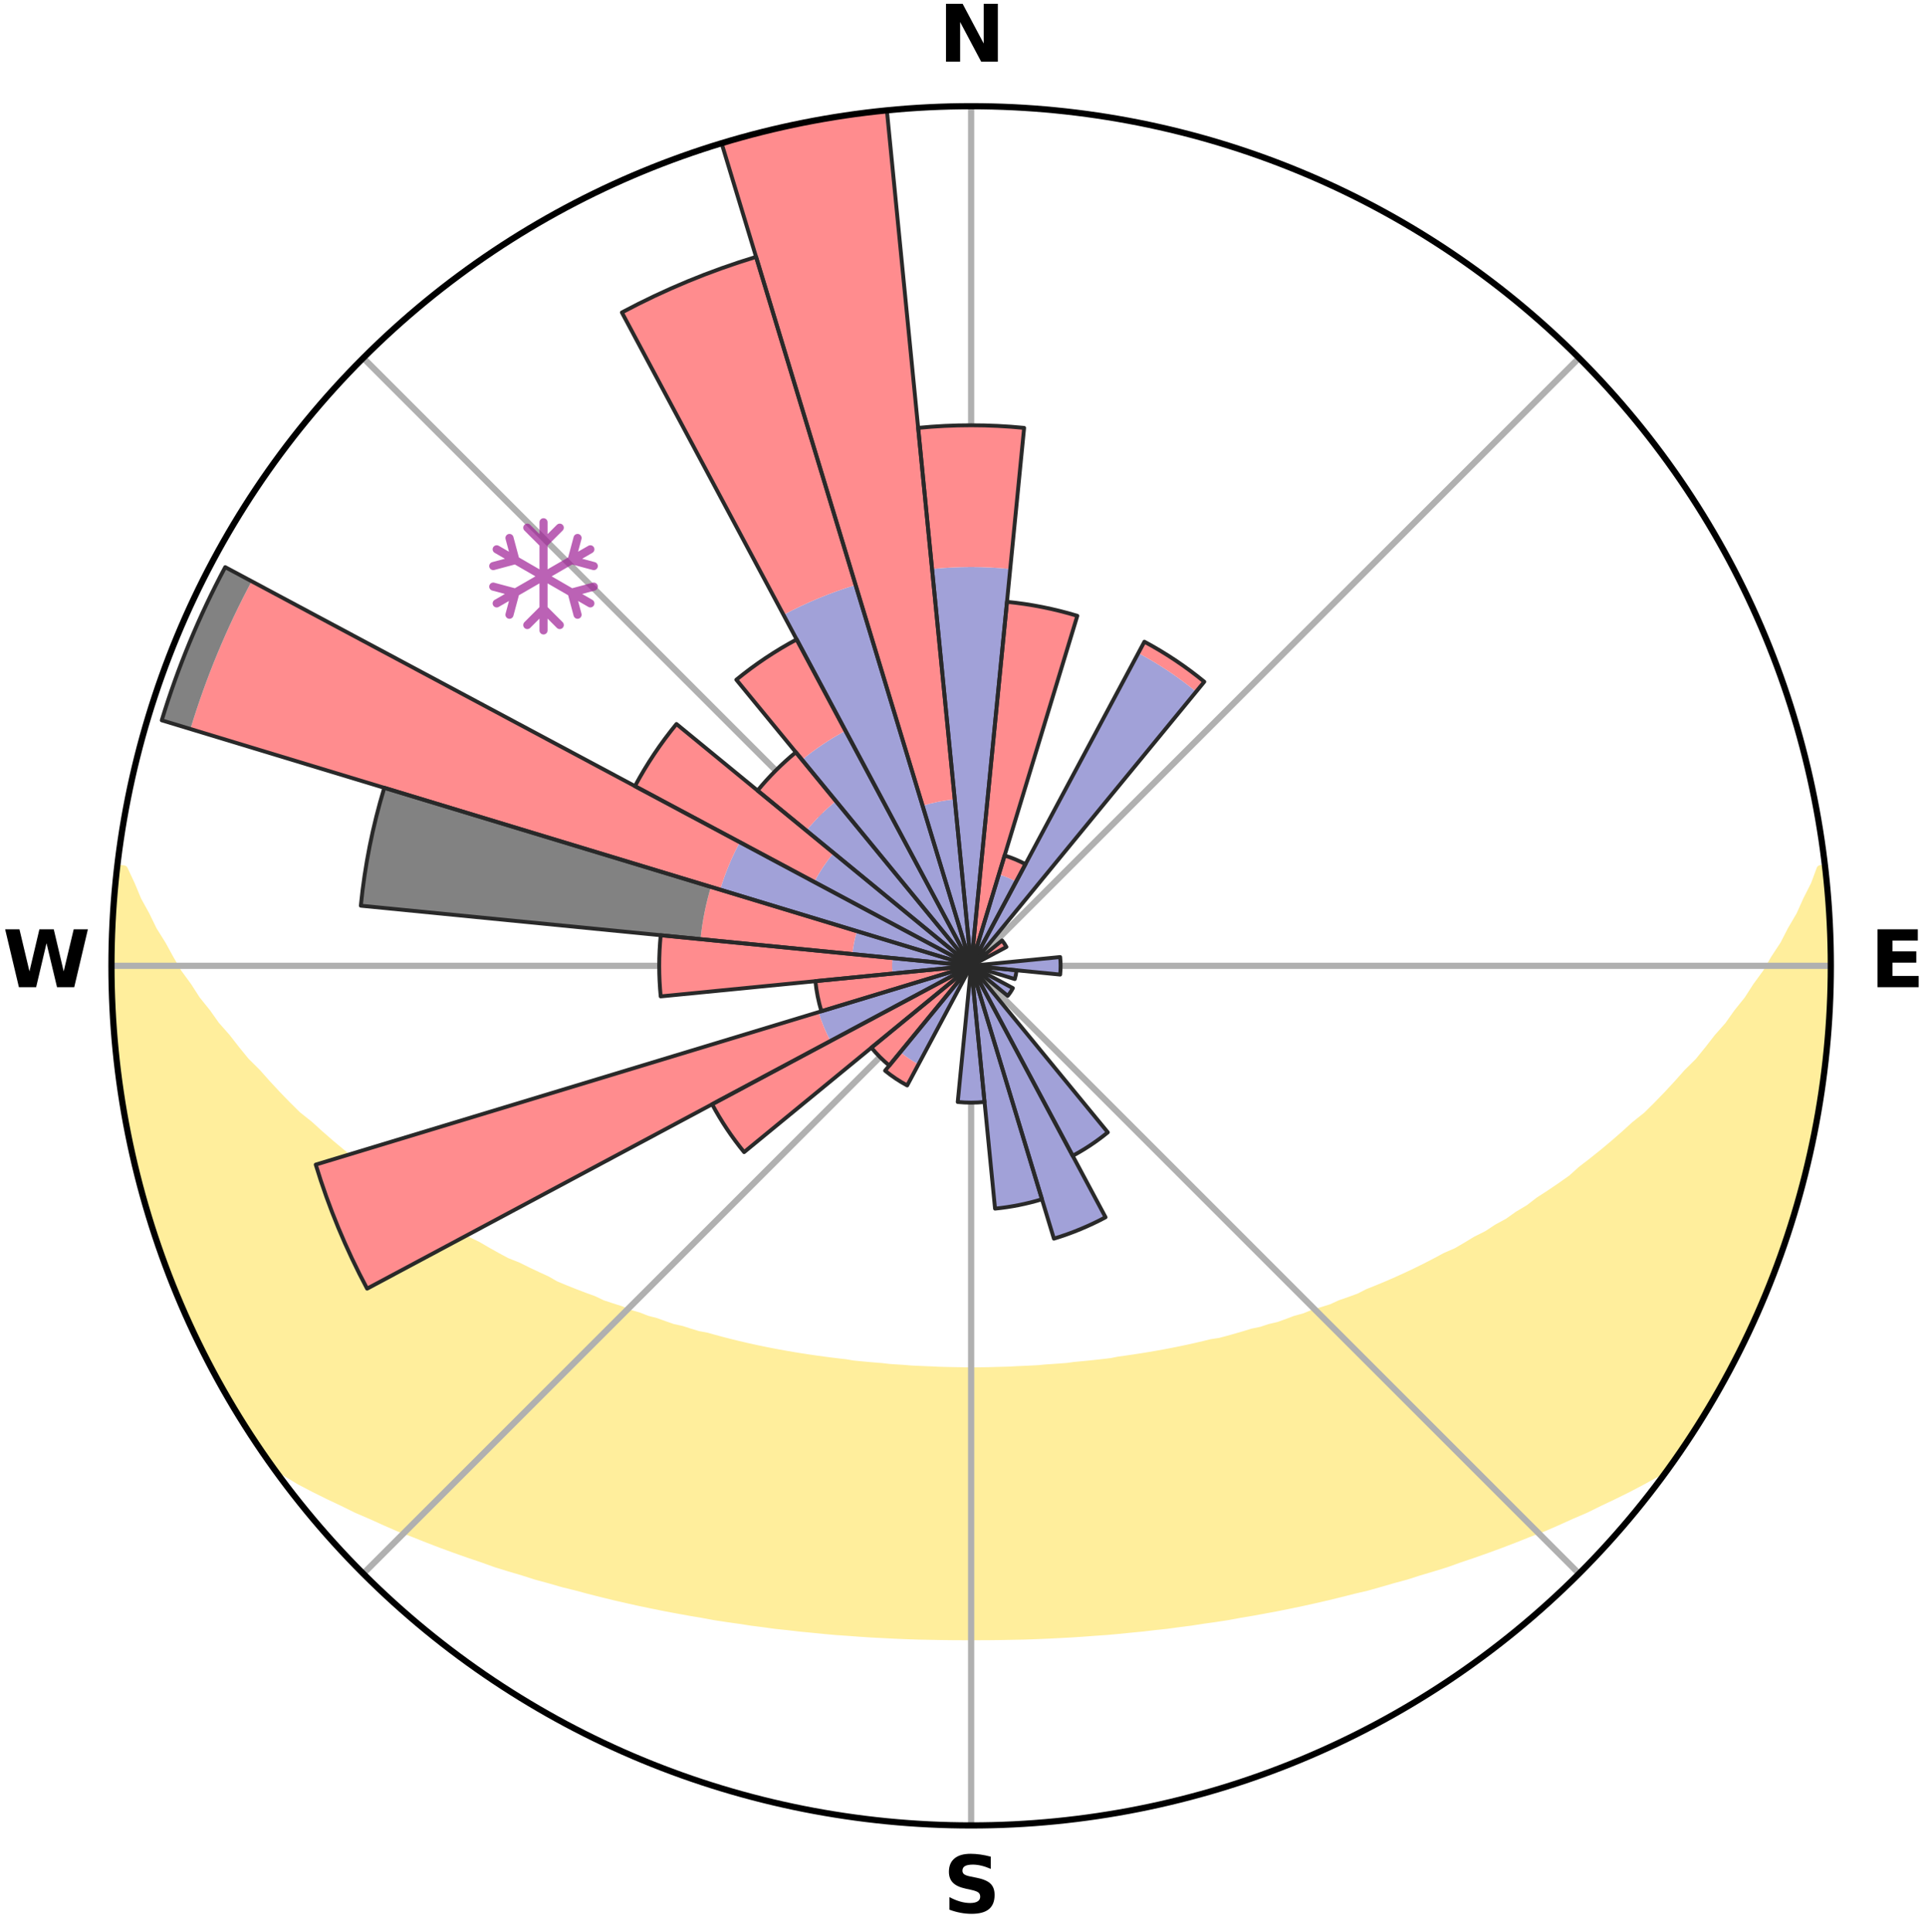 <?xml version="1.0" encoding="utf-8" standalone="no"?>
<!DOCTYPE svg PUBLIC "-//W3C//DTD SVG 1.1//EN"
  "http://www.w3.org/Graphics/SVG/1.1/DTD/svg11.dtd">
<svg xmlns:xlink="http://www.w3.org/1999/xlink" width="248.41pt" height="249.158pt" viewBox="0 0 248.41 249.158" xmlns="http://www.w3.org/2000/svg" version="1.1">
 <title>Ski Rose for Koralpe</title>
 <defs>
  <style type="text/css">*{stroke-linejoin: round; stroke-linecap: butt}</style>
 </defs>
 <g id="figure_1">
  <g id="patch_1">
   <path d="M 0 249.158 
L 248.41 249.158 
L 248.41 0 
L 0 0 
z
" style="fill: #ffffff"/>
  </g>
  <g id="axes_1">
   <g id="patch_2">
    <path d="M 236.135 124.579 
C 236.135 110.018 233.267 95.599 227.695 82.147 
C 222.122 68.695 213.955 56.471 203.659 46.175 
C 193.363 35.879 181.139 27.711 167.687 22.139 
C 154.235 16.567 139.815 13.699 125.255 13.699 
C 110.694 13.699 96.275 16.567 82.823 22.139 
C 69.371 27.711 57.147 35.879 46.851 46.175 
C 36.555 56.471 28.387 68.695 22.815 82.147 
C 17.243 95.599 14.375 110.018 14.375 124.579 
C 14.375 139.14 17.243 153.559 22.815 167.011 
C 28.387 180.463 36.555 192.687 46.851 202.983 
C 57.147 213.279 69.371 221.447 82.823 227.019 
C 96.275 232.591 110.694 235.459 125.255 235.459 
C 139.815 235.459 154.235 232.591 167.687 227.019 
C 181.139 221.447 193.363 213.279 203.659 202.983 
C 213.955 192.687 222.122 180.463 227.695 167.011 
C 233.267 153.559 236.135 139.14 236.135 124.579 
M 125.255 124.579 
C 125.255 124.579 125.255 124.579 125.255 124.579 
C 125.255 124.579 125.255 124.579 125.255 124.579 
C 125.255 124.579 125.255 124.579 125.255 124.579 
C 125.255 124.579 125.255 124.579 125.255 124.579 
C 125.255 124.579 125.255 124.579 125.255 124.579 
C 125.255 124.579 125.255 124.579 125.255 124.579 
C 125.255 124.579 125.255 124.579 125.255 124.579 
C 125.255 124.579 125.255 124.579 125.255 124.579 
C 125.255 124.579 125.255 124.579 125.255 124.579 
C 125.255 124.579 125.255 124.579 125.255 124.579 
C 125.255 124.579 125.255 124.579 125.255 124.579 
C 125.255 124.579 125.255 124.579 125.255 124.579 
C 125.255 124.579 125.255 124.579 125.255 124.579 
C 125.255 124.579 125.255 124.579 125.255 124.579 
C 125.255 124.579 125.255 124.579 125.255 124.579 
C 125.255 124.579 125.255 124.579 125.255 124.579 
z
" style="fill: #ffffff"/>
   </g>
   <g id="PolyCollection_1">
    <defs>
     <path id="m2a614dd370" d="M 235.339 -137.122 
L 234.792 -137.059 
L 234.05 -135.055 
L 233.041 -133.062 
L 232.17 -131.118 
L 231.045 -129.198 
L 230.081 -127.324 
L 228.87 -125.483 
L 227.83 -123.684 
L 226.548 -121.927 
L 225.443 -120.205 
L 224.1 -118.533 
L 222.937 -116.891 
L 221.54 -115.308 
L 220.327 -113.747 
L 219.09 -112.225 
L 217.626 -110.774 
L 216.348 -109.335 
L 215.05 -107.937 
L 213.735 -106.578 
L 212.403 -105.259 
L 210.857 -104.028 
L 209.498 -102.792 
L 208.126 -101.597 
L 206.744 -100.441 
L 205.351 -99.325 
L 203.95 -98.248 
L 202.729 -97.144 
L 201.312 -96.142 
L 199.891 -95.179 
L 198.466 -94.254 
L 197.216 -93.289 
L 195.785 -92.437 
L 194.525 -91.539 
L 193.092 -90.757 
L 191.827 -89.924 
L 190.396 -89.21 
L 189.129 -88.441 
L 187.861 -87.701 
L 186.44 -87.085 
L 185.176 -86.405 
L 183.913 -85.754 
L 182.653 -85.131 
L 181.395 -84.534 
L 180.142 -83.965 
L 178.892 -83.421 
L 177.648 -82.903 
L 176.41 -82.41 
L 175.3 -81.837 
L 174.071 -81.39 
L 172.85 -80.966 
L 171.747 -80.459 
L 170.539 -80.078 
L 169.34 -79.717 
L 168.25 -79.272 
L 167.066 -78.95 
L 165.985 -78.542 
L 164.907 -78.153 
L 163.747 -77.884 
L 162.68 -77.529 
L 161.539 -77.292 
L 160.484 -76.97 
L 159.433 -76.663 
L 158.387 -76.371 
L 157.347 -76.094 
L 156.25 -75.926 
L 155.223 -75.675 
L 154.201 -75.438 
L 153.185 -75.213 
L 152.174 -75 
L 151.169 -74.799 
L 150.169 -74.609 
L 149.175 -74.43 
L 148.186 -74.261 
L 147.203 -74.101 
L 146.226 -73.951 
L 145.253 -73.81 
L 144.286 -73.678 
L 143.347 -73.488 
L 142.388 -73.374 
L 141.433 -73.267 
L 140.484 -73.167 
L 139.538 -73.074 
L 138.597 -72.988 
L 137.672 -72.86 
L 136.737 -72.788 
L 135.805 -72.722 
L 134.877 -72.661 
L 133.958 -72.571 
L 133.035 -72.523 
L 132.114 -72.48 
L 131.195 -72.441 
L 130.28 -72.387 
L 129.365 -72.36 
L 128.45 -72.337 
L 127.537 -72.309 
L 126.624 -72.298 
L 125.711 -72.29 
L 124.799 -72.29 
L 123.886 -72.302 
L 122.973 -72.318 
L 122.06 -72.337 
L 121.145 -72.361 
L 120.231 -72.407 
L 119.315 -72.442 
L 118.396 -72.481 
L 117.475 -72.525 
L 116.558 -72.606 
L 115.633 -72.662 
L 114.705 -72.724 
L 113.783 -72.833 
L 112.85 -72.909 
L 111.913 -72.99 
L 110.972 -73.077 
L 110.027 -73.17 
L 109.096 -73.329 
L 108.144 -73.439 
L 107.187 -73.556 
L 106.225 -73.681 
L 105.258 -73.814 
L 104.286 -73.955 
L 103.308 -74.106 
L 102.325 -74.265 
L 101.337 -74.434 
L 100.343 -74.614 
L 99.344 -74.804 
L 98.338 -75.005 
L 97.328 -75.218 
L 96.312 -75.443 
L 95.29 -75.681 
L 94.263 -75.932 
L 93.231 -76.196 
L 92.194 -76.475 
L 91.152 -76.768 
L 90.031 -76.977 
L 88.976 -77.3 
L 87.917 -77.639 
L 86.769 -77.892 
L 85.698 -78.264 
L 84.624 -78.654 
L 83.451 -78.958 
L 82.367 -79.385 
L 81.178 -79.726 
L 80.086 -80.192 
L 78.882 -80.573 
L 77.67 -80.975 
L 76.567 -81.504 
L 75.343 -81.95 
L 74.112 -82.42 
L 72.874 -82.913 
L 71.631 -83.432 
L 70.517 -84.076 
L 69.268 -84.644 
L 68.015 -85.239 
L 66.759 -85.861 
L 65.351 -86.416 
L 64.088 -87.096 
L 62.824 -87.804 
L 61.56 -88.542 
L 60.135 -89.222 
L 58.87 -90.022 
L 57.609 -90.852 
L 56.18 -91.632 
L 54.924 -92.528 
L 53.497 -93.378 
L 52.072 -94.266 
L 50.83 -95.262 
L 49.412 -96.223 
L 48 -97.222 
L 46.593 -98.259 
L 45.385 -99.396 
L 43.996 -100.509 
L 42.617 -101.662 
L 41.249 -102.854 
L 39.893 -104.086 
L 38.351 -105.313 
L 37.023 -106.628 
L 35.71 -107.983 
L 34.416 -109.378 
L 33.141 -110.812 
L 31.68 -112.26 
L 30.446 -113.777 
L 29.235 -115.333 
L 27.841 -116.912 
L 26.681 -118.55 
L 25.34 -120.217 
L 24.237 -121.934 
L 22.957 -123.686 
L 21.919 -125.481 
L 20.916 -127.311 
L 19.746 -129.186 
L 18.823 -131.089 
L 17.747 -133.04 
L 16.927 -135.01 
L 15.983 -137.029 
L 15.184 -137.12 
L 15.184 -137.12 
L 14.915 -135.204 
L 14.724 -133.278 
L 14.702 -131.341 
L 14.532 -129.413 
L 14.437 -127.481 
L 14.445 -125.546 
L 14.556 -123.613 
L 14.445 -121.677 
L 14.549 -119.746 
L 14.758 -117.821 
L 14.743 -115.882 
L 14.94 -113.957 
L 15.167 -112.036 
L 15.324 -110.106 
L 15.613 -108.193 
L 15.931 -106.285 
L 16.279 -104.382 
L 16.656 -102.484 
L 17.148 -100.612 
L 17.498 -98.709 
L 17.967 -96.833 
L 18.467 -94.964 
L 18.996 -93.104 
L 19.555 -91.252 
L 20.144 -89.41 
L 20.764 -87.577 
L 21.414 -85.755 
L 22.096 -83.944 
L 22.879 -82.174 
L 23.622 -80.388 
L 24.397 -78.615 
L 25.205 -76.858 
L 26.047 -75.116 
L 26.923 -73.391 
L 27.842 -71.688 
L 28.795 -70.005 
L 29.732 -68.312 
L 30.721 -66.648 
L 31.745 -65.007 
L 32.799 -63.384 
L 33.877 -61.777 
L 35.09 -60.265 
L 36.896 -59.197 
L 38.662 -58.134 
L 40.504 -57.166 
L 42.361 -56.246 
L 44.217 -55.367 
L 46.019 -54.477 
L 47.881 -53.679 
L 49.682 -52.863 
L 51.48 -52.081 
L 53.326 -51.383 
L 55.115 -50.668 
L 56.9 -49.983 
L 58.679 -49.329 
L 60.451 -48.704 
L 62.217 -48.108 
L 63.935 -47.49 
L 65.687 -46.948 
L 67.429 -46.433 
L 69.126 -45.889 
L 70.852 -45.422 
L 72.538 -44.933 
L 74.247 -44.512 
L 75.915 -44.063 
L 77.579 -43.642 
L 79.233 -43.236 
L 80.883 -42.857 
L 82.523 -42.491 
L 84.158 -42.152 
L 85.783 -41.824 
L 87.403 -41.521 
L 89.013 -41.228 
L 90.618 -40.959 
L 92.201 -40.666 
L 93.79 -40.423 
L 95.375 -40.201 
L 96.941 -39.958 
L 98.511 -39.758 
L 100.067 -39.546 
L 101.628 -39.382 
L 103.174 -39.199 
L 104.722 -39.053 
L 106.26 -38.898 
L 107.794 -38.758 
L 109.33 -38.655 
L 110.857 -38.54 
L 112.381 -38.439 
L 113.904 -38.361 
L 115.423 -38.284 
L 116.939 -38.22 
L 118.454 -38.168 
L 119.968 -38.14 
L 121.48 -38.111 
L 122.99 -38.093 
L 124.5 -38.087 
L 126.01 -38.087 
L 127.52 -38.093 
L 129.03 -38.111 
L 130.542 -38.141 
L 132.055 -38.169 
L 133.57 -38.221 
L 135.087 -38.285 
L 136.605 -38.362 
L 138.128 -38.441 
L 139.652 -38.542 
L 141.18 -38.657 
L 142.715 -38.76 
L 144.249 -38.9 
L 145.787 -39.055 
L 147.335 -39.202 
L 148.881 -39.385 
L 150.442 -39.549 
L 151.998 -39.761 
L 153.567 -39.961 
L 155.133 -40.205 
L 156.718 -40.426 
L 158.307 -40.67 
L 159.89 -40.963 
L 161.495 -41.232 
L 163.105 -41.525 
L 164.725 -41.828 
L 166.349 -42.156 
L 167.985 -42.496 
L 169.624 -42.862 
L 171.274 -43.24 
L 172.927 -43.647 
L 174.592 -44.068 
L 176.292 -44.466 
L 177.968 -44.938 
L 179.654 -45.427 
L 181.381 -45.894 
L 183.076 -46.438 
L 184.819 -46.954 
L 186.57 -47.496 
L 188.289 -48.113 
L 190.054 -48.709 
L 191.826 -49.334 
L 193.605 -49.988 
L 195.39 -50.673 
L 197.179 -51.388 
L 199.023 -52.087 
L 200.822 -52.868 
L 202.623 -53.684 
L 204.485 -54.482 
L 206.287 -55.371 
L 208.143 -56.252 
L 209.999 -57.17 
L 211.841 -58.139 
L 213.671 -59.154 
L 215.472 -60.228 
L 216.622 -61.784 
L 217.705 -63.388 
L 218.768 -65.004 
L 219.789 -66.648 
L 220.789 -68.305 
L 221.727 -69.998 
L 222.69 -71.676 
L 223.597 -73.385 
L 224.456 -75.119 
L 225.236 -76.891 
L 226.132 -78.607 
L 226.929 -80.37 
L 227.655 -82.164 
L 228.39 -83.953 
L 229.078 -85.761 
L 229.72 -87.586 
L 230.314 -89.427 
L 230.972 -91.247 
L 231.481 -93.113 
L 232.065 -94.958 
L 232.533 -96.835 
L 233.042 -98.702 
L 233.411 -100.602 
L 233.873 -102.48 
L 234.269 -104.374 
L 234.476 -106.302 
L 234.819 -108.205 
L 235.122 -110.115 
L 235.372 -112.033 
L 235.6 -113.954 
L 235.789 -115.88 
L 235.759 -117.82 
L 235.873 -119.749 
L 235.946 -121.681 
L 235.99 -123.613 
L 235.998 -125.546 
L 235.972 -127.478 
L 235.909 -129.41 
L 235.816 -131.341 
L 235.691 -133.271 
L 235.528 -135.197 
L 235.339 -137.122 
z
" style="stroke: #ffee9c"/>
    </defs>
    <g clip-path="url(#pa7a4fe20fb)">
     <use xlink:href="#m2a614dd370" x="0" y="249.158" style="fill: #ffee9c; stroke: #ffee9c"/>
    </g>
   </g>
   <g id="matplotlib.axis_1">
    <g id="xtick_1">
     <g id="line2d_1">
      <path d="M 125.255 124.579 
L 125.255 13.699 
" clip-path="url(#pa7a4fe20fb)" style="fill: none; stroke: #b0b0b0; stroke-width: 0.8; stroke-linecap: square"/>
     </g>
     <g id="text_1">
      <!-- N -->
      <g transform="translate(121.07 7.958) scale(0.1 -0.1)">
       <defs>
        <path id="DejaVuSans-Bold-4e" d="M 588 4666 
L 1931 4666 
L 3628 1466 
L 3628 4666 
L 4769 4666 
L 4769 0 
L 3425 0 
L 1728 3200 
L 1728 0 
L 588 0 
L 588 4666 
z
" transform="scale(0.016)"/>
       </defs>
       <use xlink:href="#DejaVuSans-Bold-4e"/>
      </g>
     </g>
    </g>
    <g id="xtick_2">
     <g id="line2d_2">
      <path d="M 125.255 124.579 
L 203.659 46.175 
" clip-path="url(#pa7a4fe20fb)" style="fill: none; stroke: #b0b0b0; stroke-width: 0.8; stroke-linecap: square"/>
     </g>
    </g>
    <g id="xtick_3">
     <g id="line2d_3">
      <path d="M 125.255 124.579 
L 236.135 124.579 
" clip-path="url(#pa7a4fe20fb)" style="fill: none; stroke: #b0b0b0; stroke-width: 0.8; stroke-linecap: square"/>
     </g>
     <g id="text_2">
      <!-- E -->
      <g transform="translate(241.219 127.338) scale(0.1 -0.1)">
       <defs>
        <path id="DejaVuSans-Bold-45" d="M 588 4666 
L 3834 4666 
L 3834 3756 
L 1791 3756 
L 1791 2888 
L 3713 2888 
L 3713 1978 
L 1791 1978 
L 1791 909 
L 3903 909 
L 3903 0 
L 588 0 
L 588 4666 
z
" transform="scale(0.016)"/>
       </defs>
       <use xlink:href="#DejaVuSans-Bold-45"/>
      </g>
     </g>
    </g>
    <g id="xtick_4">
     <g id="line2d_4">
      <path d="M 125.255 124.579 
L 203.659 202.983 
" clip-path="url(#pa7a4fe20fb)" style="fill: none; stroke: #b0b0b0; stroke-width: 0.8; stroke-linecap: square"/>
     </g>
    </g>
    <g id="xtick_5">
     <g id="line2d_5">
      <path d="M 125.255 124.579 
L 125.255 235.459 
" clip-path="url(#pa7a4fe20fb)" style="fill: none; stroke: #b0b0b0; stroke-width: 0.8; stroke-linecap: square"/>
     </g>
     <g id="text_3">
      <!-- S -->
      <g transform="translate(121.654 246.718) scale(0.1 -0.1)">
       <defs>
        <path id="DejaVuSans-Bold-53" d="M 3834 4519 
L 3834 3531 
Q 3450 3703 3084 3790 
Q 2719 3878 2394 3878 
Q 1963 3878 1756 3759 
Q 1550 3641 1550 3391 
Q 1550 3203 1689 3098 
Q 1828 2994 2194 2919 
L 2706 2816 
Q 3484 2659 3812 2340 
Q 4141 2022 4141 1434 
Q 4141 663 3683 286 
Q 3225 -91 2284 -91 
Q 1841 -91 1394 -6 
Q 947 78 500 244 
L 500 1259 
Q 947 1022 1364 901 
Q 1781 781 2169 781 
Q 2563 781 2772 912 
Q 2981 1044 2981 1288 
Q 2981 1506 2839 1625 
Q 2697 1744 2272 1838 
L 1806 1941 
Q 1106 2091 782 2419 
Q 459 2747 459 3303 
Q 459 4000 909 4375 
Q 1359 4750 2203 4750 
Q 2588 4750 2994 4692 
Q 3400 4634 3834 4519 
z
" transform="scale(0.016)"/>
       </defs>
       <use xlink:href="#DejaVuSans-Bold-53"/>
      </g>
     </g>
    </g>
    <g id="xtick_6">
     <g id="line2d_6">
      <path d="M 125.255 124.579 
L 46.851 202.983 
" clip-path="url(#pa7a4fe20fb)" style="fill: none; stroke: #b0b0b0; stroke-width: 0.8; stroke-linecap: square"/>
     </g>
    </g>
    <g id="xtick_7">
     <g id="line2d_7">
      <path d="M 125.255 124.579 
L 14.375 124.579 
" clip-path="url(#pa7a4fe20fb)" style="fill: none; stroke: #b0b0b0; stroke-width: 0.8; stroke-linecap: square"/>
     </g>
     <g id="text_4">
      <!-- W -->
      <g transform="translate(0.36 127.338) scale(0.1 -0.1)">
       <defs>
        <path id="DejaVuSans-Bold-57" d="M 191 4666 
L 1344 4666 
L 2150 1275 
L 2950 4666 
L 4109 4666 
L 4909 1275 
L 5716 4666 
L 6859 4666 
L 5759 0 
L 4372 0 
L 3525 3547 
L 2688 0 
L 1300 0 
L 191 4666 
z
" transform="scale(0.016)"/>
       </defs>
       <use xlink:href="#DejaVuSans-Bold-57"/>
      </g>
     </g>
    </g>
    <g id="xtick_8">
     <g id="line2d_8">
      <path d="M 125.255 124.579 
L 46.851 46.175 
" clip-path="url(#pa7a4fe20fb)" style="fill: none; stroke: #b0b0b0; stroke-width: 0.8; stroke-linecap: square"/>
     </g>
    </g>
   </g>
   <g id="matplotlib.axis_2"/>
   <g id="patch_3">
    <path d="M 125.255 124.579 
C 125.255 124.579 125.255 124.579 125.255 124.579 
C 125.255 124.579 125.255 124.579 125.255 124.579 
L 125.255 124.579 
C 125.255 124.579 125.255 124.579 125.255 124.579 
C 125.255 124.579 125.255 124.579 125.255 124.579 
z
" clip-path="url(#pa7a4fe20fb)" style="fill: #d9d9d9"/>
   </g>
   <g id="patch_4">
    <path d="M 125.255 124.579 
C 125.255 124.579 125.255 124.579 125.255 124.579 
C 125.255 124.579 125.255 124.579 125.255 124.579 
L 125.255 124.579 
C 125.255 124.579 125.255 124.579 125.255 124.579 
C 125.255 124.579 125.255 124.579 125.255 124.579 
z
" clip-path="url(#pa7a4fe20fb)" style="fill: #d9d9d9"/>
   </g>
   <g id="patch_5">
    <path d="M 125.255 124.579 
C 125.255 124.579 125.255 124.579 125.255 124.579 
C 125.255 124.579 125.255 124.579 125.255 124.579 
L 125.255 124.579 
C 125.255 124.579 125.255 124.579 125.255 124.579 
C 125.255 124.579 125.255 124.579 125.255 124.579 
z
" clip-path="url(#pa7a4fe20fb)" style="fill: #d9d9d9"/>
   </g>
   <g id="patch_6">
    <path d="M 125.255 124.579 
C 125.255 124.579 125.255 124.579 125.255 124.579 
C 125.255 124.579 125.255 124.579 125.255 124.579 
L 125.255 124.579 
C 125.255 124.579 125.255 124.579 125.255 124.579 
C 125.255 124.579 125.255 124.579 125.255 124.579 
z
" clip-path="url(#pa7a4fe20fb)" style="fill: #d9d9d9"/>
   </g>
   <g id="patch_7">
    <path d="M 125.255 124.579 
C 125.255 124.579 125.255 124.579 125.255 124.579 
C 125.255 124.579 125.255 124.579 125.255 124.579 
L 125.255 124.579 
C 125.255 124.579 125.255 124.579 125.255 124.579 
C 125.255 124.579 125.255 124.579 125.255 124.579 
z
" clip-path="url(#pa7a4fe20fb)" style="fill: #d9d9d9"/>
   </g>
   <g id="patch_8">
    <path d="M 125.255 124.579 
C 125.255 124.579 125.255 124.579 125.255 124.579 
C 125.255 124.579 125.255 124.579 125.255 124.579 
L 125.255 124.579 
C 125.255 124.579 125.255 124.579 125.255 124.579 
C 125.255 124.579 125.255 124.579 125.255 124.579 
z
" clip-path="url(#pa7a4fe20fb)" style="fill: #d9d9d9"/>
   </g>
   <g id="patch_9">
    <path d="M 125.255 124.579 
C 125.255 124.579 125.255 124.579 125.255 124.579 
C 125.255 124.579 125.255 124.579 125.255 124.579 
L 125.255 124.579 
C 125.255 124.579 125.255 124.579 125.255 124.579 
C 125.255 124.579 125.255 124.579 125.255 124.579 
z
" clip-path="url(#pa7a4fe20fb)" style="fill: #d9d9d9"/>
   </g>
   <g id="patch_10">
    <path d="M 125.255 124.579 
C 125.255 124.579 125.255 124.579 125.255 124.579 
C 125.255 124.579 125.255 124.579 125.255 124.579 
L 125.255 124.579 
C 125.255 124.579 125.255 124.579 125.255 124.579 
C 125.255 124.579 125.255 124.579 125.255 124.579 
z
" clip-path="url(#pa7a4fe20fb)" style="fill: #d9d9d9"/>
   </g>
   <g id="patch_11">
    <path d="M 125.255 124.579 
C 125.255 124.579 125.255 124.579 125.255 124.579 
C 125.255 124.579 125.255 124.579 125.255 124.579 
L 125.255 124.579 
C 125.255 124.579 125.255 124.579 125.255 124.579 
C 125.255 124.579 125.255 124.579 125.255 124.579 
z
" clip-path="url(#pa7a4fe20fb)" style="fill: #d9d9d9"/>
   </g>
   <g id="patch_12">
    <path d="M 125.255 124.579 
C 125.255 124.579 125.255 124.579 125.255 124.579 
C 125.255 124.579 125.255 124.579 125.255 124.579 
L 125.255 124.579 
C 125.255 124.579 125.255 124.579 125.255 124.579 
C 125.255 124.579 125.255 124.579 125.255 124.579 
z
" clip-path="url(#pa7a4fe20fb)" style="fill: #d9d9d9"/>
   </g>
   <g id="patch_13">
    <path d="M 125.255 124.579 
C 125.255 124.579 125.255 124.579 125.255 124.579 
C 125.255 124.579 125.255 124.579 125.255 124.579 
L 125.255 124.579 
C 125.255 124.579 125.255 124.579 125.255 124.579 
C 125.255 124.579 125.255 124.579 125.255 124.579 
z
" clip-path="url(#pa7a4fe20fb)" style="fill: #d9d9d9"/>
   </g>
   <g id="patch_14">
    <path d="M 125.255 124.579 
C 125.255 124.579 125.255 124.579 125.255 124.579 
C 125.255 124.579 125.255 124.579 125.255 124.579 
L 125.255 124.579 
C 125.255 124.579 125.255 124.579 125.255 124.579 
C 125.255 124.579 125.255 124.579 125.255 124.579 
z
" clip-path="url(#pa7a4fe20fb)" style="fill: #d9d9d9"/>
   </g>
   <g id="patch_15">
    <path d="M 125.255 124.579 
C 125.255 124.579 125.255 124.579 125.255 124.579 
C 125.255 124.579 125.255 124.579 125.255 124.579 
L 125.255 124.579 
C 125.255 124.579 125.255 124.579 125.255 124.579 
C 125.255 124.579 125.255 124.579 125.255 124.579 
z
" clip-path="url(#pa7a4fe20fb)" style="fill: #d9d9d9"/>
   </g>
   <g id="patch_16">
    <path d="M 125.255 124.579 
C 125.255 124.579 125.255 124.579 125.255 124.579 
C 125.255 124.579 125.255 124.579 125.255 124.579 
L 125.255 124.579 
C 125.255 124.579 125.255 124.579 125.255 124.579 
C 125.255 124.579 125.255 124.579 125.255 124.579 
z
" clip-path="url(#pa7a4fe20fb)" style="fill: #d9d9d9"/>
   </g>
   <g id="patch_17">
    <path d="M 125.255 124.579 
C 125.255 124.579 125.255 124.579 125.255 124.579 
C 125.255 124.579 125.255 124.579 125.255 124.579 
L 125.255 124.579 
C 125.255 124.579 125.255 124.579 125.255 124.579 
C 125.255 124.579 125.255 124.579 125.255 124.579 
z
" clip-path="url(#pa7a4fe20fb)" style="fill: #d9d9d9"/>
   </g>
   <g id="patch_18">
    <path d="M 125.255 124.579 
C 125.255 124.579 125.255 124.579 125.255 124.579 
C 125.255 124.579 125.255 124.579 125.255 124.579 
L 125.255 124.579 
C 125.255 124.579 125.255 124.579 125.255 124.579 
C 125.255 124.579 125.255 124.579 125.255 124.579 
z
" clip-path="url(#pa7a4fe20fb)" style="fill: #d9d9d9"/>
   </g>
   <g id="patch_19">
    <path d="M 125.255 124.579 
C 125.255 124.579 125.255 124.579 125.255 124.579 
C 125.255 124.579 125.255 124.579 125.255 124.579 
L 125.255 124.579 
C 125.255 124.579 125.255 124.579 125.255 124.579 
C 125.255 124.579 125.255 124.579 125.255 124.579 
z
" clip-path="url(#pa7a4fe20fb)" style="fill: #d9d9d9"/>
   </g>
   <g id="patch_20">
    <path d="M 125.255 124.579 
C 125.255 124.579 125.255 124.579 125.255 124.579 
C 125.255 124.579 125.255 124.579 125.255 124.579 
L 125.255 124.579 
C 125.255 124.579 125.255 124.579 125.255 124.579 
C 125.255 124.579 125.255 124.579 125.255 124.579 
z
" clip-path="url(#pa7a4fe20fb)" style="fill: #d9d9d9"/>
   </g>
   <g id="patch_21">
    <path d="M 125.255 124.579 
C 125.255 124.579 125.255 124.579 125.255 124.579 
C 125.255 124.579 125.255 124.579 125.255 124.579 
L 125.255 124.579 
C 125.255 124.579 125.255 124.579 125.255 124.579 
C 125.255 124.579 125.255 124.579 125.255 124.579 
z
" clip-path="url(#pa7a4fe20fb)" style="fill: #d9d9d9"/>
   </g>
   <g id="patch_22">
    <path d="M 125.255 124.579 
C 125.255 124.579 125.255 124.579 125.255 124.579 
C 125.255 124.579 125.255 124.579 125.255 124.579 
L 125.255 124.579 
C 125.255 124.579 125.255 124.579 125.255 124.579 
C 125.255 124.579 125.255 124.579 125.255 124.579 
z
" clip-path="url(#pa7a4fe20fb)" style="fill: #d9d9d9"/>
   </g>
   <g id="patch_23">
    <path d="M 125.255 124.579 
C 125.255 124.579 125.255 124.579 125.255 124.579 
C 125.255 124.579 125.255 124.579 125.255 124.579 
L 125.255 124.579 
C 125.255 124.579 125.255 124.579 125.255 124.579 
C 125.255 124.579 125.255 124.579 125.255 124.579 
z
" clip-path="url(#pa7a4fe20fb)" style="fill: #d9d9d9"/>
   </g>
   <g id="patch_24">
    <path d="M 125.255 124.579 
C 125.255 124.579 125.255 124.579 125.255 124.579 
C 125.255 124.579 125.255 124.579 125.255 124.579 
L 125.255 124.579 
C 125.255 124.579 125.255 124.579 125.255 124.579 
C 125.255 124.579 125.255 124.579 125.255 124.579 
z
" clip-path="url(#pa7a4fe20fb)" style="fill: #d9d9d9"/>
   </g>
   <g id="patch_25">
    <path d="M 125.255 124.579 
C 125.255 124.579 125.255 124.579 125.255 124.579 
C 125.255 124.579 125.255 124.579 125.255 124.579 
L 125.255 124.579 
C 125.255 124.579 125.255 124.579 125.255 124.579 
C 125.255 124.579 125.255 124.579 125.255 124.579 
z
" clip-path="url(#pa7a4fe20fb)" style="fill: #d9d9d9"/>
   </g>
   <g id="patch_26">
    <path d="M 125.255 124.579 
C 125.255 124.579 125.255 124.579 125.255 124.579 
C 125.255 124.579 125.255 124.579 125.255 124.579 
L 125.255 124.579 
C 125.255 124.579 125.255 124.579 125.255 124.579 
C 125.255 124.579 125.255 124.579 125.255 124.579 
z
" clip-path="url(#pa7a4fe20fb)" style="fill: #d9d9d9"/>
   </g>
   <g id="patch_27">
    <path d="M 125.255 124.579 
C 125.255 124.579 125.255 124.579 125.255 124.579 
C 125.255 124.579 125.255 124.579 125.255 124.579 
L 125.255 124.579 
C 125.255 124.579 125.255 124.579 125.255 124.579 
C 125.255 124.579 125.255 124.579 125.255 124.579 
z
" clip-path="url(#pa7a4fe20fb)" style="fill: #d9d9d9"/>
   </g>
   <g id="patch_28">
    <path d="M 125.255 124.579 
C 125.255 124.579 125.255 124.579 125.255 124.579 
C 125.255 124.579 125.255 124.579 125.255 124.579 
L 125.255 124.579 
C 125.255 124.579 125.255 124.579 125.255 124.579 
C 125.255 124.579 125.255 124.579 125.255 124.579 
z
" clip-path="url(#pa7a4fe20fb)" style="fill: #d9d9d9"/>
   </g>
   <g id="patch_29">
    <path d="M 125.255 124.579 
C 125.255 124.579 125.255 124.579 125.255 124.579 
C 125.255 124.579 125.255 124.579 125.255 124.579 
L 125.255 124.579 
C 125.255 124.579 125.255 124.579 125.255 124.579 
C 125.255 124.579 125.255 124.579 125.255 124.579 
z
" clip-path="url(#pa7a4fe20fb)" style="fill: #d9d9d9"/>
   </g>
   <g id="patch_30">
    <path d="M 125.255 124.579 
C 125.255 124.579 125.255 124.579 125.255 124.579 
C 125.255 124.579 125.255 124.579 125.255 124.579 
L 125.255 124.579 
C 125.255 124.579 125.255 124.579 125.255 124.579 
C 125.255 124.579 125.255 124.579 125.255 124.579 
z
" clip-path="url(#pa7a4fe20fb)" style="fill: #d9d9d9"/>
   </g>
   <g id="patch_31">
    <path d="M 125.255 124.579 
C 125.255 124.579 125.255 124.579 125.255 124.579 
C 125.255 124.579 125.255 124.579 125.255 124.579 
L 125.255 124.579 
C 125.255 124.579 125.255 124.579 125.255 124.579 
C 125.255 124.579 125.255 124.579 125.255 124.579 
z
" clip-path="url(#pa7a4fe20fb)" style="fill: #d9d9d9"/>
   </g>
   <g id="patch_32">
    <path d="M 125.255 124.579 
C 125.255 124.579 125.255 124.579 125.255 124.579 
C 125.255 124.579 125.255 124.579 125.255 124.579 
L 125.255 124.579 
C 125.255 124.579 125.255 124.579 125.255 124.579 
C 125.255 124.579 125.255 124.579 125.255 124.579 
z
" clip-path="url(#pa7a4fe20fb)" style="fill: #d9d9d9"/>
   </g>
   <g id="patch_33">
    <path d="M 125.255 124.579 
C 125.255 124.579 125.255 124.579 125.255 124.579 
C 125.255 124.579 125.255 124.579 125.255 124.579 
L 125.255 124.579 
C 125.255 124.579 125.255 124.579 125.255 124.579 
C 125.255 124.579 125.255 124.579 125.255 124.579 
z
" clip-path="url(#pa7a4fe20fb)" style="fill: #d9d9d9"/>
   </g>
   <g id="patch_34">
    <path d="M 125.255 124.579 
C 125.255 124.579 125.255 124.579 125.255 124.579 
C 125.255 124.579 125.255 124.579 125.255 124.579 
L 125.255 124.579 
C 125.255 124.579 125.255 124.579 125.255 124.579 
C 125.255 124.579 125.255 124.579 125.255 124.579 
z
" clip-path="url(#pa7a4fe20fb)" style="fill: #d9d9d9"/>
   </g>
   <g id="patch_35">
    <path d="M 125.255 124.579 
C 125.255 124.579 125.255 124.579 125.255 124.579 
C 125.255 124.579 125.255 124.579 125.255 124.579 
L 130.297 73.385 
C 128.621 73.22 126.939 73.137 125.255 73.137 
C 123.571 73.137 121.888 73.22 120.213 73.385 
z
" clip-path="url(#pa7a4fe20fb)" style="fill: #a1a1d8"/>
   </g>
   <g id="patch_36">
    <path d="M 125.255 124.579 
C 125.255 124.579 125.255 124.579 125.255 124.579 
C 125.255 124.579 125.255 124.579 125.255 124.579 
L 125.255 124.579 
C 125.255 124.579 125.255 124.579 125.255 124.579 
C 125.255 124.579 125.255 124.579 125.255 124.579 
z
" clip-path="url(#pa7a4fe20fb)" style="fill: #a1a1d8"/>
   </g>
   <g id="patch_37">
    <path d="M 125.255 124.579 
C 125.255 124.579 125.255 124.579 125.255 124.579 
C 125.255 124.579 125.255 124.579 125.255 124.579 
L 131.062 113.715 
C 130.706 113.525 130.342 113.352 129.969 113.198 
C 129.596 113.044 129.217 112.908 128.831 112.791 
z
" clip-path="url(#pa7a4fe20fb)" style="fill: #a1a1d8"/>
   </g>
   <g id="patch_38">
    <path d="M 125.255 124.579 
C 125.255 124.579 125.255 124.579 125.255 124.579 
C 125.255 124.579 125.255 124.579 125.255 124.579 
L 154.275 89.218 
C 153.117 88.268 151.914 87.376 150.669 86.544 
C 149.424 85.712 148.139 84.942 146.819 84.236 
z
" clip-path="url(#pa7a4fe20fb)" style="fill: #a1a1d8"/>
   </g>
   <g id="patch_39">
    <path d="M 125.255 124.579 
C 125.255 124.579 125.255 124.579 125.255 124.579 
C 125.255 124.579 125.255 124.579 125.255 124.579 
L 125.255 124.579 
C 125.255 124.579 125.255 124.579 125.255 124.579 
C 125.255 124.579 125.255 124.579 125.255 124.579 
z
" clip-path="url(#pa7a4fe20fb)" style="fill: #a1a1d8"/>
   </g>
   <g id="patch_40">
    <path d="M 125.255 124.579 
C 125.255 124.579 125.255 124.579 125.255 124.579 
C 125.255 124.579 125.255 124.579 125.255 124.579 
L 125.255 124.579 
C 125.255 124.579 125.255 124.579 125.255 124.579 
C 125.255 124.579 125.255 124.579 125.255 124.579 
z
" clip-path="url(#pa7a4fe20fb)" style="fill: #a1a1d8"/>
   </g>
   <g id="patch_41">
    <path d="M 125.255 124.579 
C 125.255 124.579 125.255 124.579 125.255 124.579 
C 125.255 124.579 125.255 124.579 125.255 124.579 
L 125.255 124.579 
C 125.255 124.579 125.255 124.579 125.255 124.579 
C 125.255 124.579 125.255 124.579 125.255 124.579 
z
" clip-path="url(#pa7a4fe20fb)" style="fill: #a1a1d8"/>
   </g>
   <g id="patch_42">
    <path d="M 125.255 124.579 
C 125.255 124.579 125.255 124.579 125.255 124.579 
C 125.255 124.579 125.255 124.579 125.255 124.579 
L 125.255 124.579 
C 125.255 124.579 125.255 124.579 125.255 124.579 
C 125.255 124.579 125.255 124.579 125.255 124.579 
z
" clip-path="url(#pa7a4fe20fb)" style="fill: #a1a1d8"/>
   </g>
   <g id="patch_43">
    <path d="M 125.255 124.579 
C 125.255 124.579 125.255 124.579 125.255 124.579 
C 125.255 124.579 125.255 124.579 125.255 124.579 
L 136.621 125.699 
C 136.658 125.327 136.676 124.953 136.676 124.579 
C 136.676 124.205 136.658 123.832 136.621 123.46 
z
" clip-path="url(#pa7a4fe20fb)" style="fill: #a1a1d8"/>
   </g>
   <g id="patch_44">
    <path d="M 125.255 124.579 
C 125.255 124.579 125.255 124.579 125.255 124.579 
C 125.255 124.579 125.255 124.579 125.255 124.579 
L 130.664 126.22 
C 130.717 126.043 130.762 125.863 130.798 125.682 
C 130.835 125.5 130.862 125.317 130.88 125.133 
z
" clip-path="url(#pa7a4fe20fb)" style="fill: #a1a1d8"/>
   </g>
   <g id="patch_45">
    <path d="M 125.255 124.579 
C 125.255 124.579 125.255 124.579 125.255 124.579 
C 125.255 124.579 125.255 124.579 125.255 124.579 
L 125.255 124.579 
C 125.255 124.579 125.255 124.579 125.255 124.579 
C 125.255 124.579 125.255 124.579 125.255 124.579 
z
" clip-path="url(#pa7a4fe20fb)" style="fill: #a1a1d8"/>
   </g>
   <g id="patch_46">
    <path d="M 125.255 124.579 
C 125.255 124.579 125.255 124.579 125.255 124.579 
C 125.255 124.579 125.255 124.579 125.255 124.579 
L 129.974 128.452 
C 130.101 128.298 130.22 128.137 130.331 127.971 
C 130.442 127.805 130.545 127.633 130.639 127.457 
z
" clip-path="url(#pa7a4fe20fb)" style="fill: #a1a1d8"/>
   </g>
   <g id="patch_47">
    <path d="M 125.255 124.579 
C 125.255 124.579 125.255 124.579 125.255 124.579 
C 125.255 124.579 125.255 124.579 125.255 124.579 
L 125.255 124.579 
C 125.255 124.579 125.255 124.579 125.255 124.579 
C 125.255 124.579 125.255 124.579 125.255 124.579 
z
" clip-path="url(#pa7a4fe20fb)" style="fill: #a1a1d8"/>
   </g>
   <g id="patch_48">
    <path d="M 125.255 124.579 
C 125.255 124.579 125.255 124.579 125.255 124.579 
C 125.255 124.579 125.255 124.579 125.255 124.579 
L 138.353 149.084 
C 139.155 148.655 139.936 148.188 140.692 147.682 
C 141.448 147.177 142.179 146.635 142.882 146.058 
z
" clip-path="url(#pa7a4fe20fb)" style="fill: #a1a1d8"/>
   </g>
   <g id="patch_49">
    <path d="M 125.255 124.579 
C 125.255 124.579 125.255 124.579 125.255 124.579 
C 125.255 124.579 125.255 124.579 125.255 124.579 
L 135.93 159.771 
C 137.082 159.422 138.216 159.016 139.328 158.555 
C 140.44 158.095 141.529 157.58 142.591 157.012 
z
" clip-path="url(#pa7a4fe20fb)" style="fill: #a1a1d8"/>
   </g>
   <g id="patch_50">
    <path d="M 125.255 124.579 
C 125.255 124.579 125.255 124.579 125.255 124.579 
C 125.255 124.579 125.255 124.579 125.255 124.579 
L 128.339 155.898 
C 129.365 155.797 130.384 155.645 131.394 155.444 
C 132.405 155.243 133.404 154.993 134.39 154.694 
z
" clip-path="url(#pa7a4fe20fb)" style="fill: #a1a1d8"/>
   </g>
   <g id="patch_51">
    <path d="M 125.255 124.579 
C 125.255 124.579 125.255 124.579 125.255 124.579 
C 125.255 124.579 125.255 124.579 125.255 124.579 
L 123.525 142.143 
C 124.1 142.2 124.677 142.228 125.255 142.228 
C 125.833 142.228 126.41 142.2 126.985 142.143 
z
" clip-path="url(#pa7a4fe20fb)" style="fill: #a1a1d8"/>
   </g>
   <g id="patch_52">
    <path d="M 125.255 124.579 
C 125.255 124.579 125.255 124.579 125.255 124.579 
C 125.255 124.579 125.255 124.579 125.255 124.579 
L 125.255 124.579 
C 125.255 124.579 125.255 124.579 125.255 124.579 
C 125.255 124.579 125.255 124.579 125.255 124.579 
z
" clip-path="url(#pa7a4fe20fb)" style="fill: #a1a1d8"/>
   </g>
   <g id="patch_53">
    <path d="M 125.255 124.579 
C 125.255 124.579 125.255 124.579 125.255 124.579 
C 125.255 124.579 125.255 124.579 125.255 124.579 
L 125.255 124.579 
C 125.255 124.579 125.255 124.579 125.255 124.579 
C 125.255 124.579 125.255 124.579 125.255 124.579 
z
" clip-path="url(#pa7a4fe20fb)" style="fill: #a1a1d8"/>
   </g>
   <g id="patch_54">
    <path d="M 125.255 124.579 
C 125.255 124.579 125.255 124.579 125.255 124.579 
C 125.255 124.579 125.255 124.579 125.255 124.579 
L 116.113 135.718 
C 116.478 136.018 116.857 136.299 117.249 136.561 
C 117.641 136.823 118.046 137.065 118.462 137.288 
z
" clip-path="url(#pa7a4fe20fb)" style="fill: #a1a1d8"/>
   </g>
   <g id="patch_55">
    <path d="M 125.255 124.579 
C 125.255 124.579 125.255 124.579 125.255 124.579 
C 125.255 124.579 125.255 124.579 125.255 124.579 
L 125.255 124.579 
C 125.255 124.579 125.255 124.579 125.255 124.579 
C 125.255 124.579 125.255 124.579 125.255 124.579 
z
" clip-path="url(#pa7a4fe20fb)" style="fill: #a1a1d8"/>
   </g>
   <g id="patch_56">
    <path d="M 125.255 124.579 
C 125.255 124.579 125.255 124.579 125.255 124.579 
C 125.255 124.579 125.255 124.579 125.255 124.579 
L 125.255 124.579 
C 125.255 124.579 125.255 124.579 125.255 124.579 
C 125.255 124.579 125.255 124.579 125.255 124.579 
z
" clip-path="url(#pa7a4fe20fb)" style="fill: #a1a1d8"/>
   </g>
   <g id="patch_57">
    <path d="M 125.255 124.579 
C 125.255 124.579 125.255 124.579 125.255 124.579 
C 125.255 124.579 125.255 124.579 125.255 124.579 
L 105.566 130.551 
C 105.762 131.196 105.989 131.83 106.247 132.453 
C 106.504 133.075 106.792 133.684 107.11 134.278 
z
" clip-path="url(#pa7a4fe20fb)" style="fill: #a1a1d8"/>
   </g>
   <g id="patch_58">
    <path d="M 125.255 124.579 
C 125.255 124.579 125.255 124.579 125.255 124.579 
C 125.255 124.579 125.255 124.579 125.255 124.579 
L 125.255 124.579 
C 125.255 124.579 125.255 124.579 125.255 124.579 
C 125.255 124.579 125.255 124.579 125.255 124.579 
z
" clip-path="url(#pa7a4fe20fb)" style="fill: #a1a1d8"/>
   </g>
   <g id="patch_59">
    <path d="M 125.255 124.579 
C 125.255 124.579 125.255 124.579 125.255 124.579 
C 125.255 124.579 125.255 124.579 125.255 124.579 
L 115.114 123.58 
C 115.082 123.912 115.065 124.246 115.065 124.579 
C 115.065 124.913 115.082 125.246 115.114 125.578 
z
" clip-path="url(#pa7a4fe20fb)" style="fill: #a1a1d8"/>
   </g>
   <g id="patch_60">
    <path d="M 125.255 124.579 
C 125.255 124.579 125.255 124.579 125.255 124.579 
C 125.255 124.579 125.255 124.579 125.255 124.579 
L 110.525 120.111 
C 110.378 120.593 110.256 121.082 110.158 121.576 
C 110.059 122.07 109.985 122.569 109.936 123.07 
z
" clip-path="url(#pa7a4fe20fb)" style="fill: #a1a1d8"/>
   </g>
   <g id="patch_61">
    <path d="M 125.255 124.579 
C 125.255 124.579 125.255 124.579 125.255 124.579 
C 125.255 124.579 125.255 124.579 125.255 124.579 
L 95.415 108.63 
C 94.893 109.606 94.42 110.608 93.996 111.631 
C 93.572 112.654 93.199 113.698 92.877 114.757 
z
" clip-path="url(#pa7a4fe20fb)" style="fill: #a1a1d8"/>
   </g>
   <g id="patch_62">
    <path d="M 125.255 124.579 
C 125.255 124.579 125.255 124.579 125.255 124.579 
C 125.255 124.579 125.255 124.579 125.255 124.579 
L 107.507 110.014 
C 107.03 110.595 106.582 111.199 106.165 111.824 
C 105.747 112.448 105.361 113.093 105.007 113.756 
z
" clip-path="url(#pa7a4fe20fb)" style="fill: #a1a1d8"/>
   </g>
   <g id="patch_63">
    <path d="M 125.255 124.579 
C 125.255 124.579 125.255 124.579 125.255 124.579 
C 125.255 124.579 125.255 124.579 125.255 124.579 
L 107.811 103.324 
C 107.115 103.895 106.448 104.499 105.812 105.136 
C 105.175 105.772 104.57 106.439 103.999 107.135 
z
" clip-path="url(#pa7a4fe20fb)" style="fill: #a1a1d8"/>
   </g>
   <g id="patch_64">
    <path d="M 125.255 124.579 
C 125.255 124.579 125.255 124.579 125.255 124.579 
C 125.255 124.579 125.255 124.579 125.255 124.579 
L 109.048 94.258 
C 108.055 94.788 107.09 95.367 106.154 95.992 
C 105.218 96.618 104.314 97.288 103.444 98.002 
z
" clip-path="url(#pa7a4fe20fb)" style="fill: #a1a1d8"/>
   </g>
   <g id="patch_65">
    <path d="M 125.255 124.579 
C 125.255 124.579 125.255 124.579 125.255 124.579 
C 125.255 124.579 125.255 124.579 125.255 124.579 
L 110.352 75.451 
C 108.744 75.939 107.161 76.505 105.608 77.148 
C 104.056 77.791 102.536 78.51 101.054 79.302 
z
" clip-path="url(#pa7a4fe20fb)" style="fill: #a1a1d8"/>
   </g>
   <g id="patch_66">
    <path d="M 125.255 124.579 
C 125.255 124.579 125.255 124.579 125.255 124.579 
C 125.255 124.579 125.255 124.579 125.255 124.579 
L 123.139 103.098 
C 122.436 103.168 121.737 103.271 121.044 103.409 
C 120.351 103.547 119.665 103.719 118.989 103.924 
z
" clip-path="url(#pa7a4fe20fb)" style="fill: #a1a1d8"/>
   </g>
   <g id="patch_67">
    <path d="M 120.213 73.385 
C 121.888 73.22 123.571 73.137 125.255 73.137 
C 126.939 73.137 128.621 73.22 130.297 73.385 
L 132.089 55.192 
C 129.818 54.968 127.537 54.856 125.255 54.856 
C 122.973 54.856 120.692 54.968 118.421 55.192 
z
" clip-path="url(#pa7a4fe20fb)" style="fill: #ff8c8e"/>
   </g>
   <g id="patch_68">
    <path d="M 125.255 124.579 
C 125.255 124.579 125.255 124.579 125.255 124.579 
C 125.255 124.579 125.255 124.579 125.255 124.579 
L 138.95 79.434 
C 137.472 78.985 135.973 78.61 134.459 78.309 
C 132.944 78.007 131.416 77.781 129.879 77.629 
z
" clip-path="url(#pa7a4fe20fb)" style="fill: #ff8c8e"/>
   </g>
   <g id="patch_69">
    <path d="M 128.831 112.791 
C 129.217 112.908 129.596 113.044 129.969 113.198 
C 130.342 113.352 130.706 113.525 131.062 113.715 
L 132.262 111.469 
C 131.833 111.24 131.393 111.032 130.943 110.846 
C 130.494 110.659 130.036 110.495 129.57 110.354 
z
" clip-path="url(#pa7a4fe20fb)" style="fill: #ff8c8e"/>
   </g>
   <g id="patch_70">
    <path d="M 146.819 84.236 
C 148.139 84.942 149.424 85.712 150.669 86.544 
C 151.914 87.376 153.117 88.268 154.275 89.218 
L 155.326 87.937 
C 154.127 86.952 152.88 86.028 151.59 85.166 
C 150.3 84.304 148.968 83.506 147.6 82.774 
z
" clip-path="url(#pa7a4fe20fb)" style="fill: #ff8c8e"/>
   </g>
   <g id="patch_71">
    <path d="M 125.255 124.579 
C 125.255 124.579 125.255 124.579 125.255 124.579 
C 125.255 124.579 125.255 124.579 125.255 124.579 
L 127.039 123.115 
C 126.991 123.057 126.94 123.001 126.886 122.947 
C 126.833 122.894 126.777 122.843 126.719 122.795 
z
" clip-path="url(#pa7a4fe20fb)" style="fill: #ff8c8e"/>
   </g>
   <g id="patch_72">
    <path d="M 125.255 124.579 
C 125.255 124.579 125.255 124.579 125.255 124.579 
C 125.255 124.579 125.255 124.579 125.255 124.579 
L 129.805 122.147 
C 129.726 121.998 129.639 121.853 129.545 121.712 
C 129.451 121.572 129.351 121.436 129.243 121.306 
z
" clip-path="url(#pa7a4fe20fb)" style="fill: #ff8c8e"/>
   </g>
   <g id="patch_73">
    <path d="M 125.255 124.579 
C 125.255 124.579 125.255 124.579 125.255 124.579 
C 125.255 124.579 125.255 124.579 125.255 124.579 
L 125.255 124.579 
C 125.255 124.579 125.255 124.579 125.255 124.579 
C 125.255 124.579 125.255 124.579 125.255 124.579 
z
" clip-path="url(#pa7a4fe20fb)" style="fill: #ff8c8e"/>
   </g>
   <g id="patch_74">
    <path d="M 125.255 124.579 
C 125.255 124.579 125.255 124.579 125.255 124.579 
C 125.255 124.579 125.255 124.579 125.255 124.579 
L 125.255 124.579 
C 125.255 124.579 125.255 124.579 125.255 124.579 
C 125.255 124.579 125.255 124.579 125.255 124.579 
z
" clip-path="url(#pa7a4fe20fb)" style="fill: #ff8c8e"/>
   </g>
   <g id="patch_75">
    <path d="M 136.621 123.46 
C 136.658 123.832 136.676 124.205 136.676 124.579 
C 136.676 124.953 136.658 125.327 136.621 125.699 
L 136.737 125.71 
C 136.774 125.334 136.792 124.957 136.792 124.579 
C 136.792 124.201 136.774 123.824 136.737 123.448 
z
" clip-path="url(#pa7a4fe20fb)" style="fill: #ff8c8e"/>
   </g>
   <g id="patch_76">
    <path d="M 130.88 125.133 
C 130.862 125.317 130.835 125.5 130.798 125.682 
C 130.762 125.863 130.717 126.043 130.664 126.22 
L 130.885 126.287 
C 130.94 126.103 130.987 125.916 131.025 125.727 
C 131.062 125.538 131.091 125.347 131.11 125.156 
z
" clip-path="url(#pa7a4fe20fb)" style="fill: #ff8c8e"/>
   </g>
   <g id="patch_77">
    <path d="M 125.255 124.579 
C 125.255 124.579 125.255 124.579 125.255 124.579 
C 125.255 124.579 125.255 124.579 125.255 124.579 
L 125.255 124.579 
C 125.255 124.579 125.255 124.579 125.255 124.579 
C 125.255 124.579 125.255 124.579 125.255 124.579 
z
" clip-path="url(#pa7a4fe20fb)" style="fill: #ff8c8e"/>
   </g>
   <g id="patch_78">
    <path d="M 130.639 127.457 
C 130.545 127.633 130.442 127.805 130.331 127.971 
C 130.22 128.137 130.101 128.298 129.974 128.452 
L 129.974 128.452 
C 130.101 128.298 130.22 128.137 130.331 127.971 
C 130.442 127.805 130.545 127.633 130.639 127.457 
z
" clip-path="url(#pa7a4fe20fb)" style="fill: #ff8c8e"/>
   </g>
   <g id="patch_79">
    <path d="M 125.255 124.579 
C 125.255 124.579 125.255 124.579 125.255 124.579 
C 125.255 124.579 125.255 124.579 125.255 124.579 
L 125.255 124.579 
C 125.255 124.579 125.255 124.579 125.255 124.579 
C 125.255 124.579 125.255 124.579 125.255 124.579 
z
" clip-path="url(#pa7a4fe20fb)" style="fill: #ff8c8e"/>
   </g>
   <g id="patch_80">
    <path d="M 142.882 146.058 
C 142.179 146.635 141.448 147.177 140.692 147.682 
C 139.936 148.188 139.155 148.655 138.353 149.084 
L 138.353 149.084 
C 139.155 148.655 139.936 148.188 140.692 147.682 
C 141.448 147.177 142.179 146.635 142.882 146.058 
z
" clip-path="url(#pa7a4fe20fb)" style="fill: #ff8c8e"/>
   </g>
   <g id="patch_81">
    <path d="M 142.591 157.012 
C 141.529 157.58 140.44 158.095 139.328 158.555 
C 138.216 159.016 137.082 159.422 135.93 159.771 
L 135.93 159.771 
C 137.082 159.422 138.216 159.016 139.328 158.555 
C 140.44 158.095 141.529 157.58 142.591 157.012 
z
" clip-path="url(#pa7a4fe20fb)" style="fill: #ff8c8e"/>
   </g>
   <g id="patch_82">
    <path d="M 134.39 154.694 
C 133.404 154.993 132.405 155.243 131.394 155.444 
C 130.384 155.645 129.365 155.797 128.339 155.898 
L 128.339 155.898 
C 129.365 155.797 130.384 155.645 131.394 155.444 
C 132.405 155.243 133.404 154.993 134.39 154.694 
z
" clip-path="url(#pa7a4fe20fb)" style="fill: #ff8c8e"/>
   </g>
   <g id="patch_83">
    <path d="M 126.985 142.143 
C 126.41 142.2 125.833 142.228 125.255 142.228 
C 124.677 142.228 124.1 142.2 123.525 142.143 
L 123.525 142.143 
C 124.1 142.2 124.677 142.228 125.255 142.228 
C 125.833 142.228 126.41 142.2 126.985 142.143 
z
" clip-path="url(#pa7a4fe20fb)" style="fill: #ff8c8e"/>
   </g>
   <g id="patch_84">
    <path d="M 125.255 124.579 
C 125.255 124.579 125.255 124.579 125.255 124.579 
C 125.255 124.579 125.255 124.579 125.255 124.579 
L 125.255 124.579 
C 125.255 124.579 125.255 124.579 125.255 124.579 
C 125.255 124.579 125.255 124.579 125.255 124.579 
z
" clip-path="url(#pa7a4fe20fb)" style="fill: #ff8c8e"/>
   </g>
   <g id="patch_85">
    <path d="M 125.255 124.579 
C 125.255 124.579 125.255 124.579 125.255 124.579 
C 125.255 124.579 125.255 124.579 125.255 124.579 
L 125.255 124.579 
C 125.255 124.579 125.255 124.579 125.255 124.579 
C 125.255 124.579 125.255 124.579 125.255 124.579 
z
" clip-path="url(#pa7a4fe20fb)" style="fill: #ff8c8e"/>
   </g>
   <g id="patch_86">
    <path d="M 118.462 137.288 
C 118.046 137.065 117.641 136.823 117.249 136.561 
C 116.857 136.299 116.478 136.018 116.113 135.718 
L 114.155 138.105 
C 114.597 138.468 115.058 138.809 115.534 139.128 
C 116.01 139.446 116.502 139.74 117.007 140.01 
z
" clip-path="url(#pa7a4fe20fb)" style="fill: #ff8c8e"/>
   </g>
   <g id="patch_87">
    <path d="M 125.255 124.579 
C 125.255 124.579 125.255 124.579 125.255 124.579 
C 125.255 124.579 125.255 124.579 125.255 124.579 
L 112.392 135.135 
C 112.738 135.556 113.104 135.96 113.489 136.345 
C 113.874 136.73 114.278 137.096 114.699 137.442 
z
" clip-path="url(#pa7a4fe20fb)" style="fill: #ff8c8e"/>
   </g>
   <g id="patch_88">
    <path d="M 125.255 124.579 
C 125.255 124.579 125.255 124.579 125.255 124.579 
C 125.255 124.579 125.255 124.579 125.255 124.579 
L 91.847 142.436 
C 92.431 143.53 93.069 144.594 93.758 145.625 
C 94.447 146.656 95.186 147.652 95.972 148.61 
z
" clip-path="url(#pa7a4fe20fb)" style="fill: #ff8c8e"/>
   </g>
   <g id="patch_89">
    <path d="M 107.11 134.278 
C 106.792 133.684 106.504 133.075 106.247 132.453 
C 105.989 131.83 105.762 131.196 105.566 130.551 
L 40.723 150.221 
C 41.563 152.988 42.537 155.712 43.644 158.384 
C 44.75 161.055 45.987 163.67 47.35 166.22 
z
" clip-path="url(#pa7a4fe20fb)" style="fill: #ff8c8e"/>
   </g>
   <g id="patch_90">
    <path d="M 125.255 124.579 
C 125.255 124.579 125.255 124.579 125.255 124.579 
C 125.255 124.579 125.255 124.579 125.255 124.579 
L 105.17 126.557 
C 105.234 127.215 105.331 127.869 105.46 128.516 
C 105.589 129.164 105.75 129.806 105.942 130.438 
z
" clip-path="url(#pa7a4fe20fb)" style="fill: #ff8c8e"/>
   </g>
   <g id="patch_91">
    <path d="M 115.114 125.578 
C 115.082 125.246 115.065 124.913 115.065 124.579 
C 115.065 124.246 115.082 123.912 115.114 123.58 
L 85.216 120.636 
C 85.087 121.946 85.022 123.262 85.022 124.579 
C 85.022 125.896 85.087 127.212 85.216 128.523 
z
" clip-path="url(#pa7a4fe20fb)" style="fill: #ff8c8e"/>
   </g>
   <g id="patch_92">
    <path d="M 109.936 123.07 
C 109.985 122.569 110.059 122.07 110.158 121.576 
C 110.256 121.082 110.378 120.593 110.525 120.111 
L 91.694 114.399 
C 91.361 115.497 91.082 116.611 90.858 117.737 
C 90.634 118.863 90.465 119.999 90.353 121.142 
z
" clip-path="url(#pa7a4fe20fb)" style="fill: #ff8c8e"/>
   </g>
   <g id="patch_93">
    <path d="M 92.877 114.757 
C 93.199 113.698 93.572 112.654 93.996 111.631 
C 94.42 110.608 94.893 109.606 95.415 108.63 
L 32.454 74.976 
C 30.831 78.014 29.357 81.129 28.039 84.311 
C 26.721 87.493 25.56 90.738 24.56 94.034 
z
" clip-path="url(#pa7a4fe20fb)" style="fill: #ff8c8e"/>
   </g>
   <g id="patch_94">
    <path d="M 105.007 113.756 
C 105.361 113.093 105.747 112.448 106.165 111.824 
C 106.582 111.199 107.03 110.595 107.507 110.014 
L 87.249 93.388 
C 86.228 94.632 85.268 95.926 84.374 97.264 
C 83.48 98.602 82.652 99.983 81.894 101.402 
z
" clip-path="url(#pa7a4fe20fb)" style="fill: #ff8c8e"/>
   </g>
   <g id="patch_95">
    <path d="M 103.999 107.135 
C 104.57 106.439 105.175 105.772 105.812 105.136 
C 106.448 104.499 107.115 103.895 107.811 103.324 
L 102.648 97.032 
C 101.746 97.772 100.881 98.556 100.057 99.381 
C 99.232 100.206 98.448 101.07 97.708 101.972 
z
" clip-path="url(#pa7a4fe20fb)" style="fill: #ff8c8e"/>
   </g>
   <g id="patch_96">
    <path d="M 103.444 98.002 
C 104.314 97.288 105.218 96.618 106.154 95.992 
C 107.09 95.367 108.055 94.788 109.048 94.258 
L 102.751 82.478 
C 101.373 83.215 100.032 84.018 98.733 84.886 
C 97.434 85.755 96.178 86.686 94.97 87.677 
z
" clip-path="url(#pa7a4fe20fb)" style="fill: #ff8c8e"/>
   </g>
   <g id="patch_97">
    <path d="M 101.054 79.302 
C 102.536 78.51 104.056 77.791 105.608 77.148 
C 107.161 76.505 108.744 75.939 110.352 75.451 
L 97.515 33.134 
C 94.522 34.042 91.576 35.097 88.686 36.294 
C 85.796 37.491 82.967 38.829 80.208 40.303 
z
" clip-path="url(#pa7a4fe20fb)" style="fill: #ff8c8e"/>
   </g>
   <g id="patch_98">
    <path d="M 118.989 103.924 
C 119.665 103.719 120.351 103.547 121.044 103.409 
C 121.737 103.271 122.436 103.168 123.139 103.098 
L 114.387 14.233 
C 110.775 14.589 107.183 15.122 103.623 15.83 
C 100.064 16.538 96.541 17.42 93.068 18.474 
z
" clip-path="url(#pa7a4fe20fb)" style="fill: #ff8c8e"/>
   </g>
   <g id="patch_99">
    <path d="M 118.421 55.192 
C 120.692 54.968 122.973 54.856 125.255 54.856 
C 127.537 54.856 129.818 54.968 132.089 55.192 
L 132.089 55.192 
C 129.818 54.968 127.537 54.856 125.255 54.856 
C 122.973 54.856 120.692 54.968 118.421 55.192 
z
" clip-path="url(#pa7a4fe20fb)" style="fill: #828282"/>
   </g>
   <g id="patch_100">
    <path d="M 129.879 77.629 
C 131.416 77.781 132.944 78.007 134.459 78.309 
C 135.973 78.61 137.472 78.985 138.95 79.434 
L 138.95 79.434 
C 137.472 78.985 135.973 78.61 134.459 78.309 
C 132.944 78.007 131.416 77.781 129.879 77.629 
z
" clip-path="url(#pa7a4fe20fb)" style="fill: #828282"/>
   </g>
   <g id="patch_101">
    <path d="M 129.57 110.354 
C 130.036 110.495 130.494 110.659 130.943 110.846 
C 131.393 111.032 131.833 111.24 132.262 111.469 
L 132.262 111.469 
C 131.833 111.24 131.393 111.032 130.943 110.846 
C 130.494 110.659 130.036 110.495 129.57 110.354 
z
" clip-path="url(#pa7a4fe20fb)" style="fill: #828282"/>
   </g>
   <g id="patch_102">
    <path d="M 147.6 82.774 
C 148.968 83.506 150.3 84.304 151.59 85.166 
C 152.88 86.028 154.127 86.952 155.326 87.937 
L 155.326 87.937 
C 154.127 86.952 152.88 86.028 151.59 85.166 
C 150.3 84.304 148.968 83.506 147.6 82.774 
z
" clip-path="url(#pa7a4fe20fb)" style="fill: #828282"/>
   </g>
   <g id="patch_103">
    <path d="M 126.719 122.795 
C 126.777 122.843 126.833 122.894 126.886 122.947 
C 126.94 123.001 126.991 123.057 127.039 123.115 
L 127.039 123.115 
C 126.991 123.057 126.94 123.001 126.886 122.947 
C 126.833 122.894 126.777 122.843 126.719 122.795 
z
" clip-path="url(#pa7a4fe20fb)" style="fill: #828282"/>
   </g>
   <g id="patch_104">
    <path d="M 129.243 121.306 
C 129.351 121.436 129.451 121.572 129.545 121.712 
C 129.639 121.853 129.726 121.998 129.805 122.147 
L 129.805 122.147 
C 129.726 121.998 129.639 121.853 129.545 121.712 
C 129.451 121.572 129.351 121.436 129.243 121.306 
z
" clip-path="url(#pa7a4fe20fb)" style="fill: #828282"/>
   </g>
   <g id="patch_105">
    <path d="M 125.255 124.579 
C 125.255 124.579 125.255 124.579 125.255 124.579 
C 125.255 124.579 125.255 124.579 125.255 124.579 
L 125.255 124.579 
C 125.255 124.579 125.255 124.579 125.255 124.579 
C 125.255 124.579 125.255 124.579 125.255 124.579 
z
" clip-path="url(#pa7a4fe20fb)" style="fill: #828282"/>
   </g>
   <g id="patch_106">
    <path d="M 125.255 124.579 
C 125.255 124.579 125.255 124.579 125.255 124.579 
C 125.255 124.579 125.255 124.579 125.255 124.579 
L 125.255 124.579 
C 125.255 124.579 125.255 124.579 125.255 124.579 
C 125.255 124.579 125.255 124.579 125.255 124.579 
z
" clip-path="url(#pa7a4fe20fb)" style="fill: #828282"/>
   </g>
   <g id="patch_107">
    <path d="M 136.737 123.448 
C 136.774 123.824 136.792 124.201 136.792 124.579 
C 136.792 124.957 136.774 125.334 136.737 125.71 
L 136.737 125.71 
C 136.774 125.334 136.792 124.957 136.792 124.579 
C 136.792 124.201 136.774 123.824 136.737 123.448 
z
" clip-path="url(#pa7a4fe20fb)" style="fill: #828282"/>
   </g>
   <g id="patch_108">
    <path d="M 131.11 125.156 
C 131.091 125.347 131.062 125.538 131.025 125.727 
C 130.987 125.916 130.94 126.103 130.885 126.287 
L 130.885 126.287 
C 130.94 126.103 130.987 125.916 131.025 125.727 
C 131.062 125.538 131.091 125.347 131.11 125.156 
z
" clip-path="url(#pa7a4fe20fb)" style="fill: #828282"/>
   </g>
   <g id="patch_109">
    <path d="M 125.255 124.579 
C 125.255 124.579 125.255 124.579 125.255 124.579 
C 125.255 124.579 125.255 124.579 125.255 124.579 
L 125.255 124.579 
C 125.255 124.579 125.255 124.579 125.255 124.579 
C 125.255 124.579 125.255 124.579 125.255 124.579 
z
" clip-path="url(#pa7a4fe20fb)" style="fill: #828282"/>
   </g>
   <g id="patch_110">
    <path d="M 130.639 127.457 
C 130.545 127.633 130.442 127.805 130.331 127.971 
C 130.22 128.137 130.101 128.298 129.974 128.452 
L 129.974 128.452 
C 130.101 128.298 130.22 128.137 130.331 127.971 
C 130.442 127.805 130.545 127.633 130.639 127.457 
z
" clip-path="url(#pa7a4fe20fb)" style="fill: #828282"/>
   </g>
   <g id="patch_111">
    <path d="M 125.255 124.579 
C 125.255 124.579 125.255 124.579 125.255 124.579 
C 125.255 124.579 125.255 124.579 125.255 124.579 
L 125.255 124.579 
C 125.255 124.579 125.255 124.579 125.255 124.579 
C 125.255 124.579 125.255 124.579 125.255 124.579 
z
" clip-path="url(#pa7a4fe20fb)" style="fill: #828282"/>
   </g>
   <g id="patch_112">
    <path d="M 142.882 146.058 
C 142.179 146.635 141.448 147.177 140.692 147.682 
C 139.936 148.188 139.155 148.655 138.353 149.084 
L 138.353 149.084 
C 139.155 148.655 139.936 148.188 140.692 147.682 
C 141.448 147.177 142.179 146.635 142.882 146.058 
z
" clip-path="url(#pa7a4fe20fb)" style="fill: #828282"/>
   </g>
   <g id="patch_113">
    <path d="M 142.591 157.012 
C 141.529 157.58 140.44 158.095 139.328 158.555 
C 138.216 159.016 137.082 159.422 135.93 159.771 
L 135.93 159.771 
C 137.082 159.422 138.216 159.016 139.328 158.555 
C 140.44 158.095 141.529 157.58 142.591 157.012 
z
" clip-path="url(#pa7a4fe20fb)" style="fill: #828282"/>
   </g>
   <g id="patch_114">
    <path d="M 134.39 154.694 
C 133.404 154.993 132.405 155.243 131.394 155.444 
C 130.384 155.645 129.365 155.797 128.339 155.898 
L 128.339 155.898 
C 129.365 155.797 130.384 155.645 131.394 155.444 
C 132.405 155.243 133.404 154.993 134.39 154.694 
z
" clip-path="url(#pa7a4fe20fb)" style="fill: #828282"/>
   </g>
   <g id="patch_115">
    <path d="M 126.985 142.143 
C 126.41 142.2 125.833 142.228 125.255 142.228 
C 124.677 142.228 124.1 142.2 123.525 142.143 
L 123.525 142.143 
C 124.1 142.2 124.677 142.228 125.255 142.228 
C 125.833 142.228 126.41 142.2 126.985 142.143 
z
" clip-path="url(#pa7a4fe20fb)" style="fill: #828282"/>
   </g>
   <g id="patch_116">
    <path d="M 125.255 124.579 
C 125.255 124.579 125.255 124.579 125.255 124.579 
C 125.255 124.579 125.255 124.579 125.255 124.579 
L 125.255 124.579 
C 125.255 124.579 125.255 124.579 125.255 124.579 
C 125.255 124.579 125.255 124.579 125.255 124.579 
z
" clip-path="url(#pa7a4fe20fb)" style="fill: #828282"/>
   </g>
   <g id="patch_117">
    <path d="M 125.255 124.579 
C 125.255 124.579 125.255 124.579 125.255 124.579 
C 125.255 124.579 125.255 124.579 125.255 124.579 
L 125.255 124.579 
C 125.255 124.579 125.255 124.579 125.255 124.579 
C 125.255 124.579 125.255 124.579 125.255 124.579 
z
" clip-path="url(#pa7a4fe20fb)" style="fill: #828282"/>
   </g>
   <g id="patch_118">
    <path d="M 117.007 140.01 
C 116.502 139.74 116.01 139.446 115.534 139.128 
C 115.058 138.809 114.597 138.468 114.155 138.105 
L 114.155 138.105 
C 114.597 138.468 115.058 138.809 115.534 139.128 
C 116.01 139.446 116.502 139.74 117.007 140.01 
z
" clip-path="url(#pa7a4fe20fb)" style="fill: #828282"/>
   </g>
   <g id="patch_119">
    <path d="M 114.699 137.442 
C 114.278 137.096 113.874 136.73 113.489 136.345 
C 113.104 135.96 112.738 135.556 112.392 135.135 
L 112.392 135.135 
C 112.738 135.556 113.104 135.96 113.489 136.345 
C 113.874 136.73 114.278 137.096 114.699 137.442 
z
" clip-path="url(#pa7a4fe20fb)" style="fill: #828282"/>
   </g>
   <g id="patch_120">
    <path d="M 95.972 148.61 
C 95.186 147.652 94.447 146.656 93.758 145.625 
C 93.069 144.594 92.431 143.53 91.847 142.436 
L 91.847 142.436 
C 92.431 143.53 93.069 144.594 93.758 145.625 
C 94.447 146.656 95.186 147.652 95.972 148.61 
z
" clip-path="url(#pa7a4fe20fb)" style="fill: #828282"/>
   </g>
   <g id="patch_121">
    <path d="M 47.35 166.22 
C 45.987 163.67 44.75 161.055 43.644 158.384 
C 42.537 155.712 41.563 152.988 40.723 150.221 
L 40.723 150.221 
C 41.563 152.988 42.537 155.712 43.644 158.384 
C 44.75 161.055 45.987 163.67 47.35 166.22 
z
" clip-path="url(#pa7a4fe20fb)" style="fill: #828282"/>
   </g>
   <g id="patch_122">
    <path d="M 105.942 130.438 
C 105.75 129.806 105.589 129.164 105.46 128.516 
C 105.331 127.869 105.234 127.215 105.17 126.557 
L 105.17 126.557 
C 105.234 127.215 105.331 127.869 105.46 128.516 
C 105.589 129.164 105.75 129.806 105.942 130.438 
z
" clip-path="url(#pa7a4fe20fb)" style="fill: #828282"/>
   </g>
   <g id="patch_123">
    <path d="M 85.216 128.523 
C 85.087 127.212 85.022 125.896 85.022 124.579 
C 85.022 123.262 85.087 121.946 85.216 120.636 
L 85.216 120.636 
C 85.087 121.946 85.022 123.262 85.022 124.579 
C 85.022 125.896 85.087 127.212 85.216 128.523 
z
" clip-path="url(#pa7a4fe20fb)" style="fill: #828282"/>
   </g>
   <g id="patch_124">
    <path d="M 90.353 121.142 
C 90.465 119.999 90.634 118.863 90.858 117.737 
C 91.082 116.611 91.361 115.497 91.694 114.399 
L 49.564 101.618 
C 48.812 104.096 48.183 106.609 47.678 109.148 
C 47.173 111.687 46.792 114.25 46.539 116.826 
z
" clip-path="url(#pa7a4fe20fb)" style="fill: #828282"/>
   </g>
   <g id="patch_125">
    <path d="M 24.56 94.034 
C 25.56 90.738 26.721 87.493 28.039 84.311 
C 29.357 81.129 30.831 78.014 32.454 74.976 
L 29.047 73.155 
C 27.364 76.304 25.836 79.534 24.47 82.833 
C 23.104 86.131 21.9 89.495 20.863 92.912 
z
" clip-path="url(#pa7a4fe20fb)" style="fill: #828282"/>
   </g>
   <g id="patch_126">
    <path d="M 81.894 101.402 
C 82.652 99.983 83.48 98.602 84.374 97.264 
C 85.268 95.926 86.228 94.632 87.249 93.388 
L 87.249 93.388 
C 86.228 94.632 85.268 95.926 84.374 97.264 
C 83.48 98.602 82.652 99.983 81.894 101.402 
z
" clip-path="url(#pa7a4fe20fb)" style="fill: #828282"/>
   </g>
   <g id="patch_127">
    <path d="M 97.708 101.972 
C 98.448 101.07 99.232 100.206 100.057 99.381 
C 100.881 98.556 101.746 97.772 102.648 97.032 
L 102.648 97.032 
C 101.746 97.772 100.881 98.556 100.057 99.381 
C 99.232 100.206 98.448 101.07 97.708 101.972 
z
" clip-path="url(#pa7a4fe20fb)" style="fill: #828282"/>
   </g>
   <g id="patch_128">
    <path d="M 94.97 87.677 
C 96.178 86.686 97.434 85.755 98.733 84.886 
C 100.032 84.018 101.373 83.215 102.751 82.478 
L 102.751 82.478 
C 101.373 83.215 100.032 84.018 98.733 84.886 
C 97.434 85.755 96.178 86.686 94.97 87.677 
z
" clip-path="url(#pa7a4fe20fb)" style="fill: #828282"/>
   </g>
   <g id="patch_129">
    <path d="M 80.208 40.303 
C 82.967 38.829 85.796 37.491 88.686 36.294 
C 91.576 35.097 94.522 34.042 97.515 33.134 
L 97.515 33.134 
C 94.522 34.042 91.576 35.097 88.686 36.294 
C 85.796 37.491 82.967 38.829 80.208 40.303 
z
" clip-path="url(#pa7a4fe20fb)" style="fill: #828282"/>
   </g>
   <g id="patch_130">
    <path d="M 93.068 18.474 
C 96.541 17.42 100.064 16.538 103.623 15.83 
C 107.183 15.122 110.775 14.589 114.387 14.233 
L 114.387 14.233 
C 110.775 14.589 107.183 15.122 103.623 15.83 
C 100.064 16.538 96.541 17.42 93.068 18.474 
z
" clip-path="url(#pa7a4fe20fb)" style="fill: #828282"/>
   </g>
   <g id="patch_131">
    <path d="M 125.255 124.579 
C 125.255 124.579 125.255 124.579 125.255 124.579 
C 125.255 124.579 125.255 124.579 125.255 124.579 
L 132.089 55.192 
C 129.818 54.968 127.537 54.856 125.255 54.856 
C 122.973 54.856 120.692 54.968 118.421 55.192 
L 125.255 124.579 
z
" clip-path="url(#pa7a4fe20fb)" style="fill: none; stroke: #292929; stroke-width: 0.5; stroke-linejoin: miter"/>
   </g>
   <g id="patch_132">
    <path d="M 125.255 124.579 
C 125.255 124.579 125.255 124.579 125.255 124.579 
C 125.255 124.579 125.255 124.579 125.255 124.579 
L 138.95 79.434 
C 137.472 78.985 135.973 78.61 134.459 78.309 
C 132.944 78.007 131.416 77.781 129.879 77.629 
L 125.255 124.579 
z
" clip-path="url(#pa7a4fe20fb)" style="fill: none; stroke: #292929; stroke-width: 0.5; stroke-linejoin: miter"/>
   </g>
   <g id="patch_133">
    <path d="M 125.255 124.579 
C 125.255 124.579 125.255 124.579 125.255 124.579 
C 125.255 124.579 125.255 124.579 125.255 124.579 
L 132.262 111.469 
C 131.833 111.24 131.393 111.032 130.943 110.846 
C 130.494 110.659 130.036 110.495 129.57 110.354 
L 125.255 124.579 
z
" clip-path="url(#pa7a4fe20fb)" style="fill: none; stroke: #292929; stroke-width: 0.5; stroke-linejoin: miter"/>
   </g>
   <g id="patch_134">
    <path d="M 125.255 124.579 
C 125.255 124.579 125.255 124.579 125.255 124.579 
C 125.255 124.579 125.255 124.579 125.255 124.579 
L 155.326 87.937 
C 154.127 86.952 152.88 86.028 151.59 85.166 
C 150.3 84.304 148.968 83.506 147.6 82.774 
L 125.255 124.579 
z
" clip-path="url(#pa7a4fe20fb)" style="fill: none; stroke: #292929; stroke-width: 0.5; stroke-linejoin: miter"/>
   </g>
   <g id="patch_135">
    <path d="M 125.255 124.579 
C 125.255 124.579 125.255 124.579 125.255 124.579 
C 125.255 124.579 125.255 124.579 125.255 124.579 
L 127.039 123.115 
C 126.991 123.057 126.94 123.001 126.886 122.947 
C 126.833 122.894 126.777 122.843 126.719 122.795 
L 125.255 124.579 
z
" clip-path="url(#pa7a4fe20fb)" style="fill: none; stroke: #292929; stroke-width: 0.5; stroke-linejoin: miter"/>
   </g>
   <g id="patch_136">
    <path d="M 125.255 124.579 
C 125.255 124.579 125.255 124.579 125.255 124.579 
C 125.255 124.579 125.255 124.579 125.255 124.579 
L 129.805 122.147 
C 129.726 121.998 129.639 121.853 129.545 121.712 
C 129.451 121.572 129.351 121.436 129.243 121.306 
L 125.255 124.579 
z
" clip-path="url(#pa7a4fe20fb)" style="fill: none; stroke: #292929; stroke-width: 0.5; stroke-linejoin: miter"/>
   </g>
   <g id="patch_137">
    <path d="M 125.255 124.579 
C 125.255 124.579 125.255 124.579 125.255 124.579 
C 125.255 124.579 125.255 124.579 125.255 124.579 
L 125.255 124.579 
C 125.255 124.579 125.255 124.579 125.255 124.579 
C 125.255 124.579 125.255 124.579 125.255 124.579 
L 125.255 124.579 
z
" clip-path="url(#pa7a4fe20fb)" style="fill: none; stroke: #292929; stroke-width: 0.5; stroke-linejoin: miter"/>
   </g>
   <g id="patch_138">
    <path d="M 125.255 124.579 
C 125.255 124.579 125.255 124.579 125.255 124.579 
C 125.255 124.579 125.255 124.579 125.255 124.579 
L 125.255 124.579 
C 125.255 124.579 125.255 124.579 125.255 124.579 
C 125.255 124.579 125.255 124.579 125.255 124.579 
L 125.255 124.579 
z
" clip-path="url(#pa7a4fe20fb)" style="fill: none; stroke: #292929; stroke-width: 0.5; stroke-linejoin: miter"/>
   </g>
   <g id="patch_139">
    <path d="M 125.255 124.579 
C 125.255 124.579 125.255 124.579 125.255 124.579 
C 125.255 124.579 125.255 124.579 125.255 124.579 
L 136.737 125.71 
C 136.774 125.334 136.792 124.957 136.792 124.579 
C 136.792 124.201 136.774 123.824 136.737 123.448 
L 125.255 124.579 
z
" clip-path="url(#pa7a4fe20fb)" style="fill: none; stroke: #292929; stroke-width: 0.5; stroke-linejoin: miter"/>
   </g>
   <g id="patch_140">
    <path d="M 125.255 124.579 
C 125.255 124.579 125.255 124.579 125.255 124.579 
C 125.255 124.579 125.255 124.579 125.255 124.579 
L 130.885 126.287 
C 130.94 126.103 130.987 125.916 131.025 125.727 
C 131.062 125.538 131.091 125.347 131.11 125.156 
L 125.255 124.579 
z
" clip-path="url(#pa7a4fe20fb)" style="fill: none; stroke: #292929; stroke-width: 0.5; stroke-linejoin: miter"/>
   </g>
   <g id="patch_141">
    <path d="M 125.255 124.579 
C 125.255 124.579 125.255 124.579 125.255 124.579 
C 125.255 124.579 125.255 124.579 125.255 124.579 
L 125.255 124.579 
C 125.255 124.579 125.255 124.579 125.255 124.579 
C 125.255 124.579 125.255 124.579 125.255 124.579 
L 125.255 124.579 
z
" clip-path="url(#pa7a4fe20fb)" style="fill: none; stroke: #292929; stroke-width: 0.5; stroke-linejoin: miter"/>
   </g>
   <g id="patch_142">
    <path d="M 125.255 124.579 
C 125.255 124.579 125.255 124.579 125.255 124.579 
C 125.255 124.579 125.255 124.579 125.255 124.579 
L 129.974 128.452 
C 130.101 128.298 130.22 128.137 130.331 127.971 
C 130.442 127.805 130.545 127.633 130.639 127.457 
L 125.255 124.579 
z
" clip-path="url(#pa7a4fe20fb)" style="fill: none; stroke: #292929; stroke-width: 0.5; stroke-linejoin: miter"/>
   </g>
   <g id="patch_143">
    <path d="M 125.255 124.579 
C 125.255 124.579 125.255 124.579 125.255 124.579 
C 125.255 124.579 125.255 124.579 125.255 124.579 
L 125.255 124.579 
C 125.255 124.579 125.255 124.579 125.255 124.579 
C 125.255 124.579 125.255 124.579 125.255 124.579 
L 125.255 124.579 
z
" clip-path="url(#pa7a4fe20fb)" style="fill: none; stroke: #292929; stroke-width: 0.5; stroke-linejoin: miter"/>
   </g>
   <g id="patch_144">
    <path d="M 125.255 124.579 
C 125.255 124.579 125.255 124.579 125.255 124.579 
C 125.255 124.579 125.255 124.579 125.255 124.579 
L 138.353 149.084 
C 139.155 148.655 139.936 148.188 140.692 147.682 
C 141.448 147.177 142.179 146.635 142.882 146.058 
L 125.255 124.579 
z
" clip-path="url(#pa7a4fe20fb)" style="fill: none; stroke: #292929; stroke-width: 0.5; stroke-linejoin: miter"/>
   </g>
   <g id="patch_145">
    <path d="M 125.255 124.579 
C 125.255 124.579 125.255 124.579 125.255 124.579 
C 125.255 124.579 125.255 124.579 125.255 124.579 
L 135.93 159.771 
C 137.082 159.422 138.216 159.016 139.328 158.555 
C 140.44 158.095 141.529 157.58 142.591 157.012 
L 125.255 124.579 
z
" clip-path="url(#pa7a4fe20fb)" style="fill: none; stroke: #292929; stroke-width: 0.5; stroke-linejoin: miter"/>
   </g>
   <g id="patch_146">
    <path d="M 125.255 124.579 
C 125.255 124.579 125.255 124.579 125.255 124.579 
C 125.255 124.579 125.255 124.579 125.255 124.579 
L 128.339 155.898 
C 129.365 155.797 130.384 155.645 131.394 155.444 
C 132.405 155.243 133.404 154.993 134.39 154.694 
L 125.255 124.579 
z
" clip-path="url(#pa7a4fe20fb)" style="fill: none; stroke: #292929; stroke-width: 0.5; stroke-linejoin: miter"/>
   </g>
   <g id="patch_147">
    <path d="M 125.255 124.579 
C 125.255 124.579 125.255 124.579 125.255 124.579 
C 125.255 124.579 125.255 124.579 125.255 124.579 
L 123.525 142.143 
C 124.1 142.2 124.677 142.228 125.255 142.228 
C 125.833 142.228 126.41 142.2 126.985 142.143 
L 125.255 124.579 
z
" clip-path="url(#pa7a4fe20fb)" style="fill: none; stroke: #292929; stroke-width: 0.5; stroke-linejoin: miter"/>
   </g>
   <g id="patch_148">
    <path d="M 125.255 124.579 
C 125.255 124.579 125.255 124.579 125.255 124.579 
C 125.255 124.579 125.255 124.579 125.255 124.579 
L 125.255 124.579 
C 125.255 124.579 125.255 124.579 125.255 124.579 
C 125.255 124.579 125.255 124.579 125.255 124.579 
L 125.255 124.579 
z
" clip-path="url(#pa7a4fe20fb)" style="fill: none; stroke: #292929; stroke-width: 0.5; stroke-linejoin: miter"/>
   </g>
   <g id="patch_149">
    <path d="M 125.255 124.579 
C 125.255 124.579 125.255 124.579 125.255 124.579 
C 125.255 124.579 125.255 124.579 125.255 124.579 
L 125.255 124.579 
C 125.255 124.579 125.255 124.579 125.255 124.579 
C 125.255 124.579 125.255 124.579 125.255 124.579 
L 125.255 124.579 
z
" clip-path="url(#pa7a4fe20fb)" style="fill: none; stroke: #292929; stroke-width: 0.5; stroke-linejoin: miter"/>
   </g>
   <g id="patch_150">
    <path d="M 125.255 124.579 
C 125.255 124.579 125.255 124.579 125.255 124.579 
C 125.255 124.579 125.255 124.579 125.255 124.579 
L 114.155 138.105 
C 114.597 138.468 115.058 138.809 115.534 139.128 
C 116.01 139.446 116.502 139.74 117.007 140.01 
L 125.255 124.579 
z
" clip-path="url(#pa7a4fe20fb)" style="fill: none; stroke: #292929; stroke-width: 0.5; stroke-linejoin: miter"/>
   </g>
   <g id="patch_151">
    <path d="M 125.255 124.579 
C 125.255 124.579 125.255 124.579 125.255 124.579 
C 125.255 124.579 125.255 124.579 125.255 124.579 
L 112.392 135.135 
C 112.738 135.556 113.104 135.96 113.489 136.345 
C 113.874 136.73 114.278 137.096 114.699 137.442 
L 125.255 124.579 
z
" clip-path="url(#pa7a4fe20fb)" style="fill: none; stroke: #292929; stroke-width: 0.5; stroke-linejoin: miter"/>
   </g>
   <g id="patch_152">
    <path d="M 125.255 124.579 
C 125.255 124.579 125.255 124.579 125.255 124.579 
C 125.255 124.579 125.255 124.579 125.255 124.579 
L 91.847 142.436 
C 92.431 143.53 93.069 144.594 93.758 145.625 
C 94.447 146.656 95.186 147.652 95.972 148.61 
L 125.255 124.579 
z
" clip-path="url(#pa7a4fe20fb)" style="fill: none; stroke: #292929; stroke-width: 0.5; stroke-linejoin: miter"/>
   </g>
   <g id="patch_153">
    <path d="M 125.255 124.579 
C 125.255 124.579 125.255 124.579 125.255 124.579 
C 125.255 124.579 125.255 124.579 125.255 124.579 
L 40.723 150.221 
C 41.563 152.988 42.537 155.712 43.644 158.384 
C 44.75 161.055 45.987 163.67 47.35 166.22 
L 125.255 124.579 
z
" clip-path="url(#pa7a4fe20fb)" style="fill: none; stroke: #292929; stroke-width: 0.5; stroke-linejoin: miter"/>
   </g>
   <g id="patch_154">
    <path d="M 125.255 124.579 
C 125.255 124.579 125.255 124.579 125.255 124.579 
C 125.255 124.579 125.255 124.579 125.255 124.579 
L 105.17 126.557 
C 105.234 127.215 105.331 127.869 105.46 128.516 
C 105.589 129.164 105.75 129.806 105.942 130.438 
L 125.255 124.579 
z
" clip-path="url(#pa7a4fe20fb)" style="fill: none; stroke: #292929; stroke-width: 0.5; stroke-linejoin: miter"/>
   </g>
   <g id="patch_155">
    <path d="M 125.255 124.579 
C 125.255 124.579 125.255 124.579 125.255 124.579 
C 125.255 124.579 125.255 124.579 125.255 124.579 
L 85.216 120.636 
C 85.087 121.946 85.022 123.262 85.022 124.579 
C 85.022 125.896 85.087 127.212 85.216 128.523 
L 125.255 124.579 
z
" clip-path="url(#pa7a4fe20fb)" style="fill: none; stroke: #292929; stroke-width: 0.5; stroke-linejoin: miter"/>
   </g>
   <g id="patch_156">
    <path d="M 125.255 124.579 
C 125.255 124.579 125.255 124.579 125.255 124.579 
C 125.255 124.579 125.255 124.579 125.255 124.579 
L 49.564 101.618 
C 48.812 104.096 48.183 106.609 47.678 109.148 
C 47.173 111.687 46.792 114.25 46.539 116.826 
L 125.255 124.579 
z
" clip-path="url(#pa7a4fe20fb)" style="fill: none; stroke: #292929; stroke-width: 0.5; stroke-linejoin: miter"/>
   </g>
   <g id="patch_157">
    <path d="M 125.255 124.579 
C 125.255 124.579 125.255 124.579 125.255 124.579 
C 125.255 124.579 125.255 124.579 125.255 124.579 
L 29.047 73.155 
C 27.364 76.304 25.836 79.534 24.47 82.833 
C 23.104 86.131 21.9 89.495 20.863 92.912 
L 125.255 124.579 
z
" clip-path="url(#pa7a4fe20fb)" style="fill: none; stroke: #292929; stroke-width: 0.5; stroke-linejoin: miter"/>
   </g>
   <g id="patch_158">
    <path d="M 125.255 124.579 
C 125.255 124.579 125.255 124.579 125.255 124.579 
C 125.255 124.579 125.255 124.579 125.255 124.579 
L 87.249 93.388 
C 86.228 94.632 85.268 95.926 84.374 97.264 
C 83.48 98.602 82.652 99.983 81.894 101.402 
L 125.255 124.579 
z
" clip-path="url(#pa7a4fe20fb)" style="fill: none; stroke: #292929; stroke-width: 0.5; stroke-linejoin: miter"/>
   </g>
   <g id="patch_159">
    <path d="M 125.255 124.579 
C 125.255 124.579 125.255 124.579 125.255 124.579 
C 125.255 124.579 125.255 124.579 125.255 124.579 
L 102.648 97.032 
C 101.746 97.772 100.881 98.556 100.057 99.381 
C 99.232 100.206 98.448 101.07 97.708 101.972 
L 125.255 124.579 
z
" clip-path="url(#pa7a4fe20fb)" style="fill: none; stroke: #292929; stroke-width: 0.5; stroke-linejoin: miter"/>
   </g>
   <g id="patch_160">
    <path d="M 125.255 124.579 
C 125.255 124.579 125.255 124.579 125.255 124.579 
C 125.255 124.579 125.255 124.579 125.255 124.579 
L 102.751 82.478 
C 101.373 83.215 100.032 84.018 98.733 84.886 
C 97.434 85.755 96.178 86.686 94.97 87.677 
L 125.255 124.579 
z
" clip-path="url(#pa7a4fe20fb)" style="fill: none; stroke: #292929; stroke-width: 0.5; stroke-linejoin: miter"/>
   </g>
   <g id="patch_161">
    <path d="M 125.255 124.579 
C 125.255 124.579 125.255 124.579 125.255 124.579 
C 125.255 124.579 125.255 124.579 125.255 124.579 
L 97.515 33.134 
C 94.522 34.042 91.576 35.097 88.686 36.294 
C 85.796 37.491 82.967 38.829 80.208 40.303 
L 125.255 124.579 
z
" clip-path="url(#pa7a4fe20fb)" style="fill: none; stroke: #292929; stroke-width: 0.5; stroke-linejoin: miter"/>
   </g>
   <g id="patch_162">
    <path d="M 125.255 124.579 
C 125.255 124.579 125.255 124.579 125.255 124.579 
C 125.255 124.579 125.255 124.579 125.255 124.579 
L 114.387 14.233 
C 110.775 14.589 107.183 15.122 103.623 15.83 
C 100.064 16.538 96.541 17.42 93.068 18.474 
L 125.255 124.579 
z
" clip-path="url(#pa7a4fe20fb)" style="fill: none; stroke: #292929; stroke-width: 0.5; stroke-linejoin: miter"/>
   </g>
   <g id="PathCollection_1">
    <defs>
     <path id="m48177a3d4c" d="M 0.194 7.414 
L 0.194 7.414 
C 0.055 7.414 -0.078 7.359 -0.176 7.261 
C -0.274 7.163 -0.33 7.03 -0.33 6.891 
L -0.33 5.365 
L -1.528 6.564 
L -1.528 6.564 
C -1.577 6.613 -1.635 6.651 -1.698 6.678 
C -1.762 6.704 -1.83 6.718 -1.899 6.718 
C -1.968 6.718 -2.036 6.704 -2.1 6.678 
C -2.163 6.651 -2.221 6.613 -2.27 6.564 
L -2.27 6.564 
C -2.318 6.515 -2.357 6.458 -2.383 6.394 
C -2.41 6.33 -2.423 6.262 -2.423 6.193 
C -2.423 6.124 -2.41 6.056 -2.383 5.993 
C -2.357 5.929 -2.318 5.871 -2.27 5.823 
L -0.33 3.884 
L -0.33 0.821 
L -2.981 2.352 
L -3.692 5.001 
L -3.692 5.001 
C -3.728 5.135 -3.815 5.25 -3.935 5.319 
C -4.055 5.389 -4.198 5.408 -4.332 5.372 
L -4.332 5.372 
C -4.466 5.336 -4.581 5.249 -4.65 5.129 
C -4.719 5.009 -4.738 4.866 -4.703 4.732 
L -4.263 3.093 
L -5.586 3.856 
L -5.586 3.856 
C -5.645 3.89 -5.711 3.913 -5.779 3.922 
C -5.847 3.931 -5.916 3.926 -5.983 3.909 
C -6.049 3.891 -6.111 3.86 -6.166 3.818 
C -6.221 3.777 -6.266 3.724 -6.301 3.665 
L -6.301 3.665 
C -6.335 3.605 -6.358 3.54 -6.367 3.471 
C -6.375 3.403 -6.371 3.334 -6.353 3.267 
C -6.335 3.201 -6.304 3.139 -6.263 3.084 
C -6.221 3.03 -6.168 2.984 -6.109 2.95 
L -4.786 2.187 
L -6.425 1.747 
L -6.425 1.747 
C -6.559 1.711 -6.673 1.623 -6.743 1.503 
C -6.812 1.383 -6.831 1.24 -6.795 1.106 
L -6.795 1.106 
C -6.777 1.04 -6.747 0.978 -6.705 0.923 
C -6.663 0.869 -6.611 0.823 -6.551 0.789 
C -6.491 0.754 -6.426 0.732 -6.357 0.723 
C -6.289 0.715 -6.22 0.719 -6.154 0.737 
L -3.505 1.447 
L -0.852 -0.085 
L -3.504 -1.616 
L -6.154 -0.906 
L -6.154 -0.906 
C -6.22 -0.888 -6.289 -0.883 -6.358 -0.892 
C -6.426 -0.901 -6.492 -0.924 -6.551 -0.958 
C -6.611 -0.992 -6.663 -1.038 -6.705 -1.093 
C -6.747 -1.148 -6.778 -1.21 -6.795 -1.276 
L -6.795 -1.276 
C -6.831 -1.41 -6.812 -1.553 -6.743 -1.673 
C -6.673 -1.793 -6.559 -1.881 -6.425 -1.917 
L -4.786 -2.355 
L -6.109 -3.12 
L -6.109 -3.12 
C -6.229 -3.189 -6.316 -3.303 -6.352 -3.437 
C -6.388 -3.571 -6.37 -3.713 -6.301 -3.834 
L -6.301 -3.834 
C -6.266 -3.893 -6.221 -3.945 -6.166 -3.987 
C -6.112 -4.029 -6.049 -4.06 -5.983 -4.078 
C -5.917 -4.096 -5.847 -4.1 -5.779 -4.091 
C -5.711 -4.082 -5.645 -4.06 -5.586 -4.026 
L -4.263 -3.261 
L -4.703 -4.9 
L -4.703 -4.9 
C -4.738 -5.034 -4.719 -5.177 -4.65 -5.297 
C -4.581 -5.417 -4.466 -5.505 -4.332 -5.541 
L -4.332 -5.541 
C -4.198 -5.576 -4.056 -5.558 -3.936 -5.488 
C -3.816 -5.419 -3.728 -5.305 -3.692 -5.171 
L -2.982 -2.522 
L -0.329 -0.99 
L -0.329 -4.052 
L -2.269 -5.992 
L -2.269 -5.992 
C -2.318 -6.04 -2.357 -6.098 -2.383 -6.162 
C -2.41 -6.225 -2.423 -6.293 -2.423 -6.362 
C -2.423 -6.431 -2.41 -6.499 -2.383 -6.563 
C -2.357 -6.626 -2.318 -6.684 -2.269 -6.733 
L -2.269 -6.733 
C -2.221 -6.782 -2.163 -6.82 -2.1 -6.847 
C -2.036 -6.873 -1.968 -6.887 -1.899 -6.887 
C -1.83 -6.887 -1.762 -6.873 -1.698 -6.847 
C -1.635 -6.82 -1.577 -6.782 -1.528 -6.733 
L -0.329 -5.534 
L -0.329 -7.06 
L -0.329 -7.06 
C -0.329 -7.198 -0.274 -7.332 -0.176 -7.43 
C -0.078 -7.528 0.055 -7.583 0.194 -7.583 
L 0.194 -7.583 
C 0.332 -7.583 0.466 -7.528 0.564 -7.43 
C 0.662 -7.332 0.717 -7.198 0.717 -7.06 
L 0.717 -5.534 
L 1.916 -6.733 
L 1.916 -6.733 
C 1.964 -6.782 2.022 -6.82 2.086 -6.847 
C 2.149 -6.873 2.218 -6.887 2.286 -6.887 
C 2.355 -6.887 2.423 -6.873 2.487 -6.847 
C 2.551 -6.82 2.608 -6.782 2.657 -6.733 
L 2.657 -6.733 
C 2.706 -6.684 2.744 -6.626 2.771 -6.563 
C 2.797 -6.499 2.811 -6.431 2.811 -6.362 
C 2.811 -6.293 2.797 -6.225 2.771 -6.162 
C 2.744 -6.098 2.706 -6.04 2.657 -5.992 
L 0.717 -4.052 
L 0.717 -0.991 
L 3.369 -2.523 
L 4.079 -5.171 
L 4.079 -5.171 
C 4.115 -5.305 4.203 -5.419 4.323 -5.488 
C 4.443 -5.558 4.586 -5.576 4.72 -5.541 
L 4.72 -5.541 
C 4.854 -5.505 4.968 -5.417 5.038 -5.297 
C 5.107 -5.177 5.126 -5.034 5.09 -4.9 
L 4.65 -3.263 
L 5.973 -4.026 
L 5.973 -4.026 
C 6.033 -4.06 6.098 -4.082 6.167 -4.091 
C 6.235 -4.1 6.304 -4.096 6.37 -4.078 
C 6.437 -4.06 6.499 -4.029 6.554 -3.987 
C 6.608 -3.945 6.654 -3.893 6.688 -3.833 
L 6.688 -3.833 
C 6.757 -3.713 6.776 -3.571 6.74 -3.437 
C 6.704 -3.303 6.616 -3.189 6.496 -3.12 
L 5.173 -2.355 
L 6.812 -1.917 
L 6.812 -1.917 
C 6.946 -1.881 7.061 -1.793 7.13 -1.673 
C 7.2 -1.553 7.219 -1.41 7.183 -1.276 
L 7.183 -1.276 
C 7.165 -1.21 7.134 -1.147 7.093 -1.093 
C 7.051 -1.038 6.998 -0.992 6.939 -0.958 
C 6.879 -0.923 6.813 -0.901 6.745 -0.892 
C 6.677 -0.883 6.608 -0.888 6.541 -0.906 
L 3.891 -1.616 
L 1.239 -0.085 
L 3.893 1.447 
L 6.541 0.737 
L 6.541 0.737 
C 6.675 0.701 6.818 0.72 6.938 0.789 
C 7.058 0.859 7.145 0.973 7.181 1.106 
L 7.181 1.106 
C 7.217 1.24 7.198 1.383 7.129 1.503 
C 7.06 1.623 6.946 1.711 6.812 1.747 
L 5.173 2.187 
L 6.496 2.95 
L 6.496 2.95 
C 6.556 2.984 6.608 3.03 6.65 3.085 
C 6.691 3.139 6.722 3.201 6.74 3.268 
C 6.758 3.334 6.762 3.404 6.753 3.472 
C 6.744 3.54 6.721 3.606 6.687 3.665 
L 6.687 3.665 
C 6.617 3.785 6.503 3.872 6.369 3.908 
C 6.236 3.944 6.093 3.925 5.973 3.856 
L 4.65 3.091 
L 5.089 4.732 
L 5.089 4.732 
C 5.125 4.866 5.106 5.008 5.037 5.128 
C 4.967 5.248 4.853 5.336 4.72 5.372 
L 4.72 5.372 
C 4.586 5.408 4.443 5.389 4.323 5.319 
C 4.203 5.25 4.115 5.136 4.079 5.002 
L 3.368 2.352 
L 0.717 0.821 
L 0.717 3.884 
L 2.657 5.823 
L 2.657 5.823 
C 2.706 5.871 2.745 5.929 2.771 5.993 
C 2.797 6.056 2.811 6.125 2.811 6.193 
C 2.811 6.262 2.797 6.331 2.771 6.394 
C 2.745 6.458 2.706 6.515 2.657 6.564 
L 2.657 6.564 
C 2.608 6.613 2.551 6.652 2.487 6.678 
C 2.424 6.704 2.355 6.718 2.286 6.718 
C 2.218 6.718 2.149 6.704 2.086 6.678 
C 2.022 6.652 1.965 6.613 1.916 6.564 
L 0.717 5.365 
L 0.717 6.891 
L 0.717 6.891 
C 0.717 7.03 0.662 7.163 0.564 7.261 
C 0.466 7.359 0.333 7.414 0.194 7.414 
L 0.194 7.414 
z
"/>
    </defs>
    <g clip-path="url(#pa7a4fe20fb)">
     <use xlink:href="#m48177a3d4c" x="69.909" y="74.427" style="fill: #9e2096; fill-opacity: 0.7"/>
    </g>
   </g>
   <g id="patch_163">
    <path d="M 125.255 13.699 
C 110.694 13.699 96.275 16.567 82.823 22.139 
C 69.371 27.711 57.147 35.879 46.851 46.175 
C 36.555 56.471 28.387 68.695 22.815 82.147 
C 17.243 95.599 14.375 110.018 14.375 124.579 
C 14.375 139.14 17.243 153.559 22.815 167.011 
C 28.387 180.463 36.555 192.687 46.851 202.983 
C 57.147 213.279 69.371 221.447 82.823 227.019 
C 96.275 232.591 110.694 235.459 125.255 235.459 
C 139.815 235.459 154.235 232.591 167.687 227.019 
C 181.139 221.447 193.363 213.279 203.659 202.983 
C 213.955 192.687 222.122 180.463 227.695 167.011 
C 233.267 153.559 236.135 139.14 236.135 124.579 
C 236.135 110.018 233.267 95.599 227.695 82.147 
C 222.122 68.695 213.955 56.471 203.659 46.175 
C 193.363 35.879 181.139 27.711 167.687 22.139 
C 154.235 16.567 139.815 13.699 125.255 13.699 
" style="fill: none; stroke: #000000; stroke-width: 0.8; stroke-linejoin: miter; stroke-linecap: square"/>
   </g>
  </g>
 </g>
 <defs>
  <clipPath id="pa7a4fe20fb">
   <path d="M 236.135 124.579 
C 236.135 110.018 233.267 95.599 227.695 82.147 
C 222.122 68.695 213.955 56.471 203.659 46.175 
C 193.363 35.879 181.139 27.711 167.687 22.139 
C 154.235 16.567 139.815 13.699 125.255 13.699 
C 110.694 13.699 96.275 16.567 82.823 22.139 
C 69.371 27.711 57.147 35.879 46.851 46.175 
C 36.555 56.471 28.387 68.695 22.815 82.147 
C 17.243 95.599 14.375 110.018 14.375 124.579 
C 14.375 139.14 17.243 153.559 22.815 167.011 
C 28.387 180.463 36.555 192.687 46.851 202.983 
C 57.147 213.279 69.371 221.447 82.823 227.019 
C 96.275 232.591 110.694 235.459 125.255 235.459 
C 139.815 235.459 154.235 232.591 167.687 227.019 
C 181.139 221.447 193.363 213.279 203.659 202.983 
C 213.955 192.687 222.122 180.463 227.695 167.011 
C 233.267 153.559 236.135 139.14 236.135 124.579 
M 125.255 124.579 
C 125.255 124.579 125.255 124.579 125.255 124.579 
C 125.255 124.579 125.255 124.579 125.255 124.579 
C 125.255 124.579 125.255 124.579 125.255 124.579 
C 125.255 124.579 125.255 124.579 125.255 124.579 
C 125.255 124.579 125.255 124.579 125.255 124.579 
C 125.255 124.579 125.255 124.579 125.255 124.579 
C 125.255 124.579 125.255 124.579 125.255 124.579 
C 125.255 124.579 125.255 124.579 125.255 124.579 
C 125.255 124.579 125.255 124.579 125.255 124.579 
C 125.255 124.579 125.255 124.579 125.255 124.579 
C 125.255 124.579 125.255 124.579 125.255 124.579 
C 125.255 124.579 125.255 124.579 125.255 124.579 
C 125.255 124.579 125.255 124.579 125.255 124.579 
C 125.255 124.579 125.255 124.579 125.255 124.579 
C 125.255 124.579 125.255 124.579 125.255 124.579 
C 125.255 124.579 125.255 124.579 125.255 124.579 
z
"/>
  </clipPath>
 </defs>
</svg>
